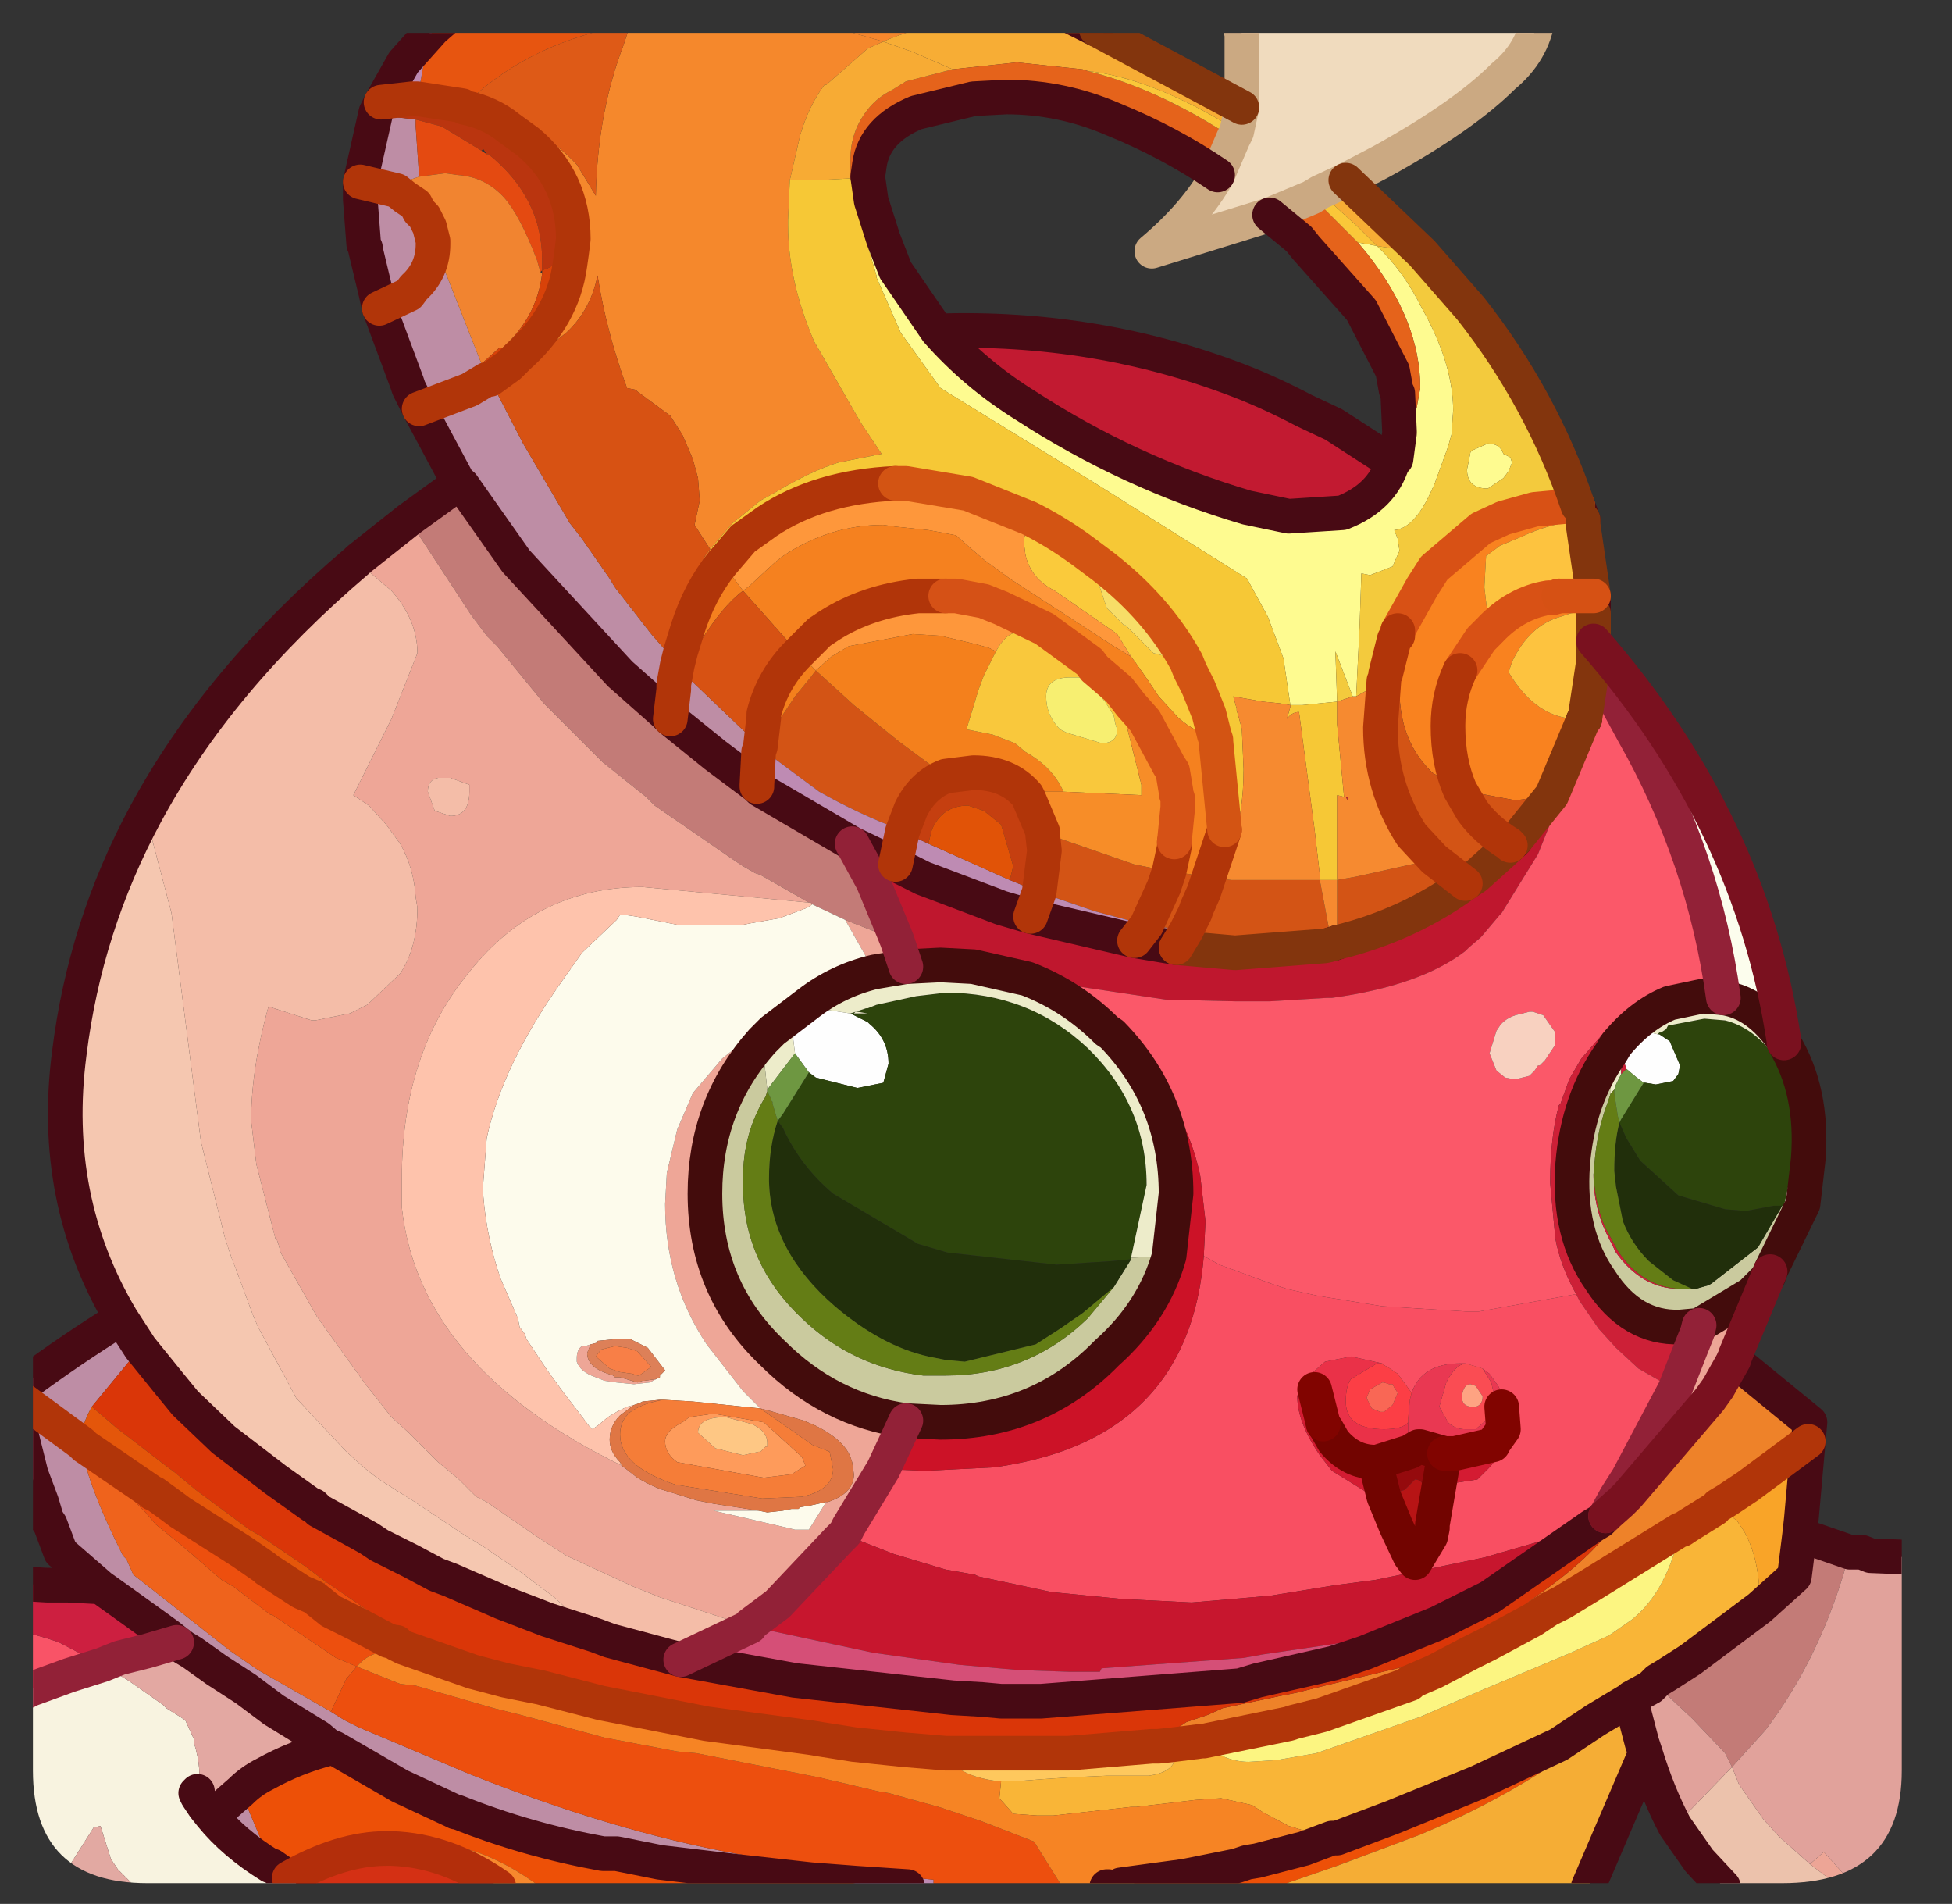 <?xml version="1.0" encoding="UTF-8" standalone="no"?>
<svg xmlns:ffdec="https://www.free-decompiler.com/flash" xmlns:xlink="http://www.w3.org/1999/xlink" ffdec:objectType="frame" height="54.95px" width="56.35px" xmlns="http://www.w3.org/2000/svg">
  <rect width="100%" height="100%" fill="#333333" stroke="none"/>
  <g transform="matrix(1.0, 0.0, 0.0, 1.0, 0.95, 0.95)">
    <clipPath id="clipPath0" transform="matrix(1.0, 0.0, 0.0, 1.0, 0.0, 0.0)">
      <path d="M50.5 0.0 Q53.95 0.0 53.95 3.3 L53.95 50.15 Q53.95 53.4 50.5 53.4 L3.3 53.4 Q0.0 53.4 0.0 50.15 L0.0 3.3 Q0.0 0.0 3.3 0.0 L50.5 0.0" fill="#000000" fill-rule="evenodd" stroke="none"/>
    </clipPath>
    <g clip-path="url(#clipPath0)">
      <use ffdec:characterId="2" height="54.95" transform="matrix(1.0, 0.0, 0.0, 1.0, -0.95, -0.95)" width="56.35" xlink:href="#shape1"/>
    </g>
    <use ffdec:characterId="3" height="53.4" transform="matrix(1.0, 0.0, 0.0, 1.0, 0.0, 0.0)" width="53.95" xlink:href="#shape2"/>
  </g>
  <defs>
    <g id="shape1" transform="matrix(1.0, 0.0, 0.0, 1.0, 0.95, 0.95)">
      <path d="M46.9 28.9 L46.95 28.9 47.1 29.0 47.25 29.1 47.55 29.8 47.5 30.05 47.35 30.25 46.85 30.35 46.55 30.3 46.5 30.3 46.3 30.15 46.0 29.9 45.9 29.6 45.9 29.55 46.1 29.15 Q46.35 28.85 46.7 28.85 L46.9 28.9 M23.6 28.3 L24.1 28.55 24.15 28.6 Q24.7 29.05 24.7 29.75 L24.55 30.3 23.8 30.45 22.6 30.15 22.4 30.0 22.0 29.45 21.95 29.05 Q21.95 28.65 22.25 28.45 22.55 28.2 22.95 28.2 L23.6 28.3" fill="#ffffff" fill-rule="evenodd" stroke="none"/>
      <path d="M46.9 28.9 L46.95 28.85 47.0 28.85 47.15 28.75 47.2 28.65 48.25 28.45 48.85 28.5 Q49.65 28.7 50.25 29.5 L50.75 30.6 50.85 32.3 50.65 33.4 50.55 33.85 50.5 33.85 50.25 33.85 49.45 34.0 48.85 33.95 47.5 33.55 46.4 32.55 46.0 31.9 45.8 31.45 45.85 31.35 46.5 30.3 46.55 30.3 46.85 30.35 47.35 30.25 47.5 30.05 47.55 29.8 47.25 29.1 47.1 29.0 46.95 28.9 46.9 28.9 M31.7 35.4 L31.65 35.4 31.1 35.45 29.55 35.55 26.4 35.2 25.55 34.95 23.1 33.5 Q22.15 32.7 21.65 31.6 L21.5 31.4 21.65 31.2 22.4 30.0 22.6 30.15 23.8 30.45 24.55 30.3 24.7 29.75 Q24.7 29.05 24.15 28.6 L24.1 28.55 23.6 28.3 24.05 28.15 24.1 28.15 24.35 28.05 25.5 27.8 26.35 27.7 Q28.75 27.7 30.45 29.3 32.15 30.95 32.15 33.25 L31.7 35.35 31.7 35.4 M23.7 28.3 L23.75 28.3 24.1 28.3 23.8 28.25 23.75 28.25 23.7 28.3" fill="#2d440c" fill-rule="evenodd" stroke="none"/>
      <path d="M50.55 29.1 L50.55 29.15 Q51.4 30.55 51.25 32.5 L51.1 33.8 50.6 33.85 50.55 33.85 50.65 33.4 50.85 32.3 50.75 30.6 50.25 29.5 Q49.65 28.7 48.85 28.5 L48.25 28.45 47.2 28.65 47.15 28.75 47.0 28.85 46.95 28.85 46.9 28.9 46.7 28.85 Q46.35 28.85 46.1 29.15 L45.9 29.55 45.9 29.6 45.85 29.8 45.85 30.05 45.7 30.35 45.65 30.5 45.6 30.55 45.6 30.6 45.55 30.6 45.55 29.45 45.7 29.2 Q46.4 28.35 47.25 28.0 L48.2 27.8 48.8 27.85 Q49.8 28.0 50.55 29.1 M27.15 26.95 L28.7 27.3 Q30.0 27.8 31.0 28.8 L31.15 28.9 Q33.0 30.8 33.0 33.5 L32.8 35.3 31.7 35.35 32.15 33.25 Q32.15 30.95 30.45 29.3 28.75 27.7 26.35 27.7 L25.5 27.8 24.35 28.05 24.1 28.15 24.05 28.15 23.6 28.3 22.95 28.2 Q22.55 28.2 22.25 28.45 21.95 28.65 21.95 29.05 L22.0 29.45 21.35 30.3 21.2 30.5 21.05 29.1 21.35 28.8 22.4 28.0 Q23.25 27.35 24.3 27.1 L25.2 26.95 26.2 26.9 27.15 26.95 M23.7 28.3 L23.75 28.25 23.8 28.25 24.1 28.3 23.75 28.3 23.7 28.3" fill="#eeedcb" fill-rule="evenodd" stroke="none"/>
      <path d="M51.1 33.8 L50.15 35.75 50.1 35.9 49.6 36.4 48.1 37.3 47.55 37.35 Q46.15 37.4 45.25 36.0 44.3 34.65 44.45 32.65 44.6 30.8 45.55 29.45 L45.55 30.6 45.45 30.9 Q45.2 31.55 45.1 32.4 L45.05 32.95 Q45.05 33.85 45.4 34.6 L45.7 35.2 Q46.45 36.25 47.55 36.25 L47.6 36.25 47.7 36.25 47.9 36.25 48.0 36.25 48.35 36.15 48.45 36.1 49.8 35.05 50.5 33.85 50.55 33.85 50.6 33.85 51.1 33.8 M32.8 35.3 Q32.35 36.9 31.0 38.1 29.05 40.1 26.2 40.1 L25.2 40.05 Q23.0 39.75 21.35 38.1 19.4 36.25 19.4 33.5 19.4 30.95 21.05 29.1 L21.2 30.5 21.2 30.55 21.15 30.7 Q20.5 31.75 20.5 33.05 L20.5 33.25 Q20.5 35.5 22.2 37.1 23.65 38.5 25.7 38.75 L26.35 38.75 Q28.75 38.75 30.45 37.1 L31.2 36.2 31.7 35.4 31.7 35.35 32.8 35.3" fill="#cbcb9f" fill-rule="evenodd" stroke="none"/>
      <path d="M45.8 31.45 L46.0 31.9 46.4 32.55 47.5 33.55 48.85 33.95 49.45 34.0 50.25 33.85 50.5 33.85 49.8 35.05 48.45 36.1 48.35 36.15 48.0 36.25 47.9 36.25 47.35 36.0 46.65 35.45 Q46.15 34.95 45.9 34.3 L45.7 33.3 45.65 32.85 Q45.65 32.0 45.8 31.45 M21.5 31.4 L21.65 31.6 Q22.15 32.7 23.1 33.5 L25.55 34.95 26.4 35.2 29.55 35.55 31.1 35.45 31.65 35.4 31.7 35.4 31.2 36.2 30.3 36.95 29.65 37.4 28.95 37.85 26.9 38.35 26.35 38.3 25.85 38.2 Q24.5 37.9 23.15 36.75 21.3 35.15 21.25 33.15 L21.25 33.05 Q21.25 32.15 21.5 31.4" fill="#212f0b" fill-rule="evenodd" stroke="none"/>
      <path d="M45.65 30.5 L45.65 30.6 45.75 31.25 45.8 31.45 Q45.65 32.0 45.65 32.85 L45.7 33.3 45.9 34.3 Q46.15 34.95 46.65 35.45 L47.35 36.0 47.9 36.25 47.7 36.25 47.6 36.25 47.55 36.25 Q46.45 36.2 45.75 35.15 L45.4 34.5 Q45.1 33.85 45.05 32.95 L45.1 32.4 Q45.2 31.55 45.45 30.9 L45.55 30.6 45.6 30.6 45.6 30.55 45.65 30.5 M21.2 30.55 L21.3 30.75 21.3 30.8 21.35 30.85 21.35 30.9 21.5 31.4 Q21.25 32.15 21.25 33.05 L21.25 33.15 Q21.3 35.15 23.15 36.75 24.5 37.9 25.85 38.2 L26.35 38.3 26.9 38.35 28.95 37.85 29.65 37.4 30.3 36.95 31.2 36.2 30.45 37.1 Q28.75 38.75 26.35 38.75 L25.7 38.75 Q23.65 38.5 22.2 37.1 20.5 35.5 20.5 33.25 L20.5 33.05 Q20.5 31.75 21.15 30.7 L21.2 30.55" fill="#647d15" fill-rule="evenodd" stroke="none"/>
      <path d="M46.5 30.3 L45.85 31.35 45.8 31.45 45.75 31.25 45.65 30.6 45.65 30.5 45.7 30.35 45.85 30.05 46.0 29.9 46.3 30.15 46.5 30.3 M22.4 30.0 L21.65 31.2 21.5 31.4 21.35 30.9 21.35 30.85 21.3 30.8 21.3 30.75 21.2 30.55 21.2 30.5 21.35 30.3 22.0 29.45 22.4 30.0" fill="#6e9841" fill-rule="evenodd" stroke="none"/>
      <path d="M2.55 37.1 Q0.5 33.65 1.05 29.45 1.5 25.8 3.25 22.55 L4.0 25.4 4.85 32.0 5.55 34.8 5.75 35.4 5.85 35.65 6.35 37.0 6.5 37.35 7.55 39.3 7.6 39.4 9.05 40.95 9.55 41.4 9.8 41.6 10.0 41.75 10.55 42.1 10.95 42.35 11.7 42.85 12.45 43.35 12.95 43.65 14.05 44.4 15.05 45.15 16.25 46.25 14.85 45.8 13.55 45.3 12.05 44.65 11.65 44.5 10.9 44.1 10.0 43.65 9.7 43.45 9.25 43.2 8.25 42.65 8.1 42.5 8.05 42.5 7.0 41.75 5.5 40.6 4.4 39.55 3.95 39.0 3.1 37.95 2.55 37.1" fill="#f6c8b1" fill-rule="evenodd" stroke="none"/>
      <path d="M11.55 -0.1 L11.95 -0.45 17.35 -0.45 17.25 -0.25 Q14.4 0.25 12.6 1.95 L12.55 2.0 12.4 2.1 11.1 1.9 11.35 0.5 11.55 -0.1" fill="#e85510" fill-rule="evenodd" stroke="none"/>
      <path d="M17.25 -0.25 L17.35 -0.45 19.5 -0.45 18.1 -0.35 17.25 -0.25 M24.55 0.25 L23.5 -0.05 22.45 -0.25 20.3 -0.45 30.0 -0.45 30.7 -0.1 28.4 -0.4 28.2 -0.4 Q26.0 -0.4 24.55 0.25" fill="#f7882c" fill-rule="evenodd" stroke="none"/>
      <path d="M19.5 -0.45 L20.0 -0.45 20.2 -0.45 20.3 -0.45 22.45 -0.25 23.5 -0.05 24.55 0.25 24.1 0.45 22.9 1.5 22.85 1.5 Q22.4 2.1 22.15 2.95 L21.85 4.25 21.8 5.4 21.8 5.55 Q21.8 7.15 22.55 8.9 L23.9 11.25 24.5 12.15 23.25 12.4 Q22.45 12.65 21.45 13.25 L21.0 13.5 20.2 14.15 19.55 14.9 19.1 14.2 19.25 13.5 19.2 12.85 19.05 12.3 18.75 11.6 18.4 11.05 17.45 10.35 17.4 10.3 17.15 10.25 Q16.55 8.6 16.3 7.0 16.1 8.0 15.4 8.65 L14.2 9.6 14.0 9.35 Q15.3 8.2 15.5 6.7 L15.55 6.35 15.75 6.3 15.6 5.95 Q15.6 4.25 14.3 3.15 L13.75 2.75 14.05 2.55 14.45 2.8 Q15.25 3.3 15.7 3.8 L16.25 4.7 Q16.3 2.3 17.05 0.35 L17.25 -0.25 18.1 -0.35 19.5 -0.45 M25.2 13.0 L25.05 13.0 24.9 13.0 25.05 12.85 25.1 12.9 25.2 13.0 M18.9 17.2 L18.8 17.2 18.75 17.15 18.75 17.1 Q18.95 15.95 19.4 15.1 L19.55 14.9 19.9 15.3 Q19.25 16.1 18.9 17.2" fill="#f6892c" fill-rule="evenodd" stroke="none"/>
      <path d="M30.7 -0.1 L34.9 2.15 34.75 2.85 34.75 2.8 Q32.3 1.3 30.45 1.1 L30.3 1.05 28.4 0.85 26.55 1.05 25.4 0.55 24.55 0.25 Q26.0 -0.4 28.2 -0.4 L28.4 -0.4 30.7 -0.1 M37.9 4.25 L40.1 6.35 38.8 6.15 38.6 5.95 38.25 5.6 37.15 4.6 37.9 4.25" fill="#f8ae35" fill-rule="evenodd" stroke="none"/>
      <path d="M34.9 2.15 L34.9 0.25 34.9 0.05 34.8 -0.45 43.45 -0.45 Q43.3 0.55 42.45 1.25 41.3 2.4 38.95 3.7 L37.9 4.25 37.15 4.6 36.9 4.75 35.7 5.25 32.3 6.3 Q33.55 5.25 34.2 4.1 L34.65 3.05 34.75 2.85 34.9 2.15" fill="#f1dcbf" fill-rule="evenodd" stroke="none"/>
      <path d="M1.95 44.85 L0.8 43.85 0.5 43.05 0.4 42.9 0.25 42.4 -0.05 41.6 -0.3 40.6 -0.4 40.15 -0.3 39.45 -0.3 39.2 -0.25 39.0 Q1.1 38.0 2.55 37.1 L3.1 37.95 1.7 39.65 Q1.4 40.2 1.4 40.55 L1.4 40.7 Q1.5 41.75 2.6 43.95 L2.7 44.05 2.9 44.5 3.35 44.85 5.0 46.15 5.7 46.7 6.5 47.25 8.6 48.45 9.0 48.7 9.4 48.9 12.6 50.25 Q16.75 51.9 20.3 52.55 L22.45 52.95 22.45 53.3 20.2 53.05 18.1 52.8 16.85 52.55 16.45 52.55 Q14.25 52.15 12.25 51.35 L12.2 51.35 12.1 51.3 10.6 50.6 8.7 49.5 8.6 49.5 8.25 49.2 6.95 48.4 6.15 47.8 5.3 47.25 4.6 46.75 4.35 46.6 4.15 46.45 3.9 46.25 2.65 45.35 1.95 44.85 M12.3 13.0 L11.15 10.85 10.85 10.25 10.8 10.1 10.0 7.95 9.9 7.5 9.6 6.25 9.6 6.2 9.55 6.1 9.45 4.8 9.45 4.3 9.9 2.3 10.2 2.4 11.05 2.5 11.05 2.7 11.15 4.15 10.85 4.25 10.75 4.75 11.05 4.95 11.15 5.15 11.3 5.3 11.45 5.6 11.55 6.0 12.95 9.55 13.2 10.0 13.1 10.0 12.6 10.3 11.15 10.85 12.6 10.3 13.4 10.4 14.15 11.85 15.5 14.15 15.85 14.6 16.65 15.75 16.8 16.0 17.85 17.35 18.55 18.15 18.6 18.25 18.5 18.8 18.5 18.95 18.25 19.65 16.95 18.5 13.95 15.25 12.4 13.05 12.3 13.0 M18.75 18.45 L21.0 20.6 20.95 20.75 20.9 21.7 20.9 21.75 19.7 20.85 18.4 19.8 18.5 18.95 18.75 18.45 M9.45 4.3 L10.5 4.55 10.75 4.75 10.5 4.55 9.45 4.3 M11.55 6.0 L11.55 6.1 Q11.55 6.85 11.0 7.35 L10.85 7.55 10.0 7.95 10.85 7.55 11.0 7.35 Q11.55 6.85 11.55 6.1 L11.55 6.0 M5.15 51.45 L5.2 51.45 6.0 50.75 6.9 52.9 6.85 52.9 Q5.8 52.25 5.15 51.45 M1.4 40.7 L-0.3 39.45 1.4 40.7" fill="#bf8ea6" fill-rule="evenodd" stroke="none"/>
      <path d="M-0.4 46.1 L-0.45 46.1 -0.4 46.1" fill="#c31d33" fill-rule="evenodd" stroke="none"/>
      <path d="M-0.45 48.0 L-0.45 46.1 -0.4 46.1 0.45 46.35 0.75 46.45 2.0 47.1 1.05 47.4 0.5 47.6 -0.05 47.8 -0.45 48.0" fill="#fa5367" fill-rule="evenodd" stroke="none"/>
      <path d="M-0.45 46.1 L-0.45 44.75 0.4 44.8 0.9 44.8 1.0 44.8 1.95 44.85 2.65 45.35 3.9 46.25 4.15 46.45 3.3 46.7 2.5 46.9 2.0 47.1 0.75 46.45 0.45 46.35 -0.4 46.1 -0.45 46.1" fill="#ce1f40" fill-rule="evenodd" stroke="none"/>
      <path d="M7.4 53.5 L2.95 53.5 2.45 53.0 2.25 52.7 1.95 51.75 1.75 51.8 0.8 53.3 0.6 53.5 -0.45 53.5 -0.45 48.0 -0.05 47.8 0.5 47.6 1.05 47.4 2.0 47.1 2.75 47.55 3.75 48.25 3.85 48.35 4.25 48.6 4.4 48.7 4.65 49.25 4.65 49.35 Q4.9 50.15 4.75 50.75 L4.7 50.8 4.75 50.9 4.95 51.2 5.15 51.45 Q5.8 52.25 6.85 52.9 L6.9 52.9 7.4 53.25 7.6 53.4 7.4 53.5" fill="#f9f4e1" fill-rule="evenodd" stroke="none"/>
      <path d="M7.7 53.5 L7.4 53.5 7.6 53.4 7.7 53.5 M2.95 53.5 L0.6 53.5 0.8 53.3 1.75 51.8 1.95 51.75 2.25 52.7 2.45 53.0 2.95 53.5" fill="#e3aaa3" fill-rule="evenodd" stroke="none"/>
      <path d="M52.15 53.5 L48.8 53.5 48.1 52.75 47.4 51.75 49.05 50.05 49.25 50.55 49.95 51.55 50.4 52.05 51.3 52.85 52.15 53.5" fill="#edc3ad" fill-rule="evenodd" stroke="none"/>
      <path d="M42.45 12.15 L42.65 12.25 42.7 12.4 42.6 12.65 42.45 12.85 42.0 13.15 Q41.4 13.15 41.4 12.6 L41.5 12.1 41.55 12.05 42.0 11.85 Q42.35 11.85 42.45 12.15 M38.8 6.15 Q39.55 6.85 40.1 7.95 41.0 9.55 41.0 10.9 L40.95 11.6 40.85 11.95 40.45 13.05 40.4 13.15 Q39.9 14.3 39.3 14.35 L39.4 14.6 39.45 14.95 39.25 15.4 38.6 15.65 38.35 15.6 38.3 17.1 38.2 19.15 38.1 19.15 37.6 17.85 37.65 19.3 36.65 19.4 36.3 19.4 36.1 18.05 35.65 16.85 35.05 15.75 30.75 13.05 26.2 10.25 25.05 8.65 24.35 7.05 24.35 7.0 23.75 4.95 23.75 4.85 23.8 4.9 23.8 4.95 24.35 6.05 24.55 5.95 24.9 6.85 26.1 8.6 Q27.2 9.85 28.65 10.75 31.65 12.7 35.05 13.7 L36.25 13.95 37.8 13.85 Q38.95 13.4 39.25 12.4 L39.35 12.3 39.75 11.55 39.95 10.8 40.05 10.25 Q40.05 8.3 38.5 6.35 L38.25 6.05 38.55 6.1 38.8 6.15" fill="#fffc91" fill-rule="evenodd" stroke="none"/>
      <path d="M40.1 6.35 L41.5 7.95 Q43.55 10.55 44.6 13.65 L44.45 13.65 43.35 13.75 42.45 14.0 41.8 14.3 40.45 15.45 40.1 16.0 39.4 17.25 39.4 17.4 39.3 17.5 39.05 18.5 39.0 18.7 38.2 19.15 38.3 17.1 38.35 15.6 38.6 15.65 39.25 15.4 39.45 14.95 39.4 14.6 39.3 14.35 Q39.9 14.3 40.4 13.15 L40.45 13.05 40.85 11.95 40.95 11.6 41.0 10.9 Q41.0 9.55 40.1 7.95 39.55 6.85 38.8 6.15 L40.1 6.35 M42.45 12.15 Q42.35 11.85 42.0 11.85 L41.55 12.05 41.5 12.1 41.4 12.6 Q41.4 13.15 42.0 13.15 L42.45 12.85 42.6 12.65 42.7 12.4 42.65 12.25 42.45 12.15 M37.65 19.3 L37.6 17.85 38.1 19.15 37.65 19.3" fill="#f4cb3d" fill-rule="evenodd" stroke="none"/>
      <path d="M44.6 13.65 L44.75 14.05 Q43.8 14.15 42.95 14.55 L42.35 14.8 41.95 15.1 41.9 16.0 42.05 17.25 41.8 17.5 41.2 18.4 41.8 17.5 42.05 17.25 Q42.8 16.45 43.75 16.3 L43.9 16.3 44.05 16.25 44.35 16.25 45.05 16.25 45.05 16.75 44.85 16.7 44.4 16.75 44.1 16.85 Q43.2 17.1 42.7 18.15 L42.6 18.45 Q43.4 19.8 44.6 19.8 L44.75 19.85 43.85 22.0 42.8 22.15 41.2 21.85 40.4 21.35 Q39.45 20.45 39.45 18.95 L39.55 17.6 39.3 17.5 39.4 17.4 39.4 17.25 40.1 16.0 40.45 15.45 41.8 14.3 42.45 14.0 43.35 13.75 44.45 13.65 44.6 13.65 M41.2 21.85 Q40.85 21.05 40.85 20.0 40.85 19.15 41.2 18.4 40.85 19.15 40.85 20.0 40.85 21.05 41.2 21.85" fill="#fa831f" fill-rule="evenodd" stroke="none"/>
      <path d="M44.75 14.05 L44.75 14.2 45.05 16.25 44.35 16.25 44.05 16.25 43.9 16.3 43.75 16.3 Q42.8 16.45 42.05 17.25 L41.9 16.0 41.95 15.1 42.35 14.8 42.95 14.55 Q43.8 14.15 44.75 14.05 M45.05 16.75 L45.05 17.55 45.05 17.9 45.05 18.15 44.8 19.8 44.6 19.8 Q43.4 19.8 42.6 18.45 L42.7 18.15 Q43.2 17.1 44.1 16.85 L44.4 16.75 44.85 16.7 45.05 16.75" fill="#fec43f" fill-rule="evenodd" stroke="none"/>
      <path d="M45.05 17.55 Q49.6 22.75 50.55 29.1 49.8 28.0 48.8 27.85 48.25 23.8 46.2 20.2 L45.3 18.55 45.05 18.15 45.05 17.9 45.05 17.55" fill="#fdfeee" fill-rule="evenodd" stroke="none"/>
      <path d="M43.85 22.0 L44.75 19.85 44.6 19.8 44.8 19.8 44.75 19.85 44.8 19.8 45.05 18.15 45.3 18.55 44.55 20.95 43.45 23.7 42.4 25.4 42.35 25.45 41.8 26.1 41.45 26.4 41.35 26.5 Q40.05 27.5 37.5 27.85 L37.35 27.85 35.7 27.95 35.6 27.95 35.1 27.95 34.8 27.95 34.75 27.95 32.7 27.9 28.7 27.3 27.15 26.95 27.1 26.9 25.35 26.4 24.95 26.2 24.85 25.95 24.25 24.5 23.65 23.4 24.9 24.0 25.7 24.4 26.1 24.55 27.95 25.25 28.8 25.5 31.8 26.2 33.0 26.4 34.7 26.55 37.3 26.35 37.5 26.3 37.65 26.25 Q39.7 25.75 41.35 24.55 L41.65 24.35 42.65 23.45 42.8 23.3 43.85 22.0 M42.6 23.4 L42.8 23.3 42.65 23.45 42.6 23.4 M29.15 23.15 L29.15 23.05 29.35 23.15 29.15 23.15 M37.95 22.15 L37.9 22.05 37.95 22.05 37.95 22.15" fill="#c0172e" fill-rule="evenodd" stroke="none"/>
      <path d="M39.0 18.7 L39.05 18.5 39.3 17.5 39.55 17.6 39.45 18.95 Q39.45 20.45 40.4 21.35 L41.2 21.85 42.8 22.15 43.85 22.0 42.8 23.3 42.6 23.4 42.65 23.45 41.65 24.35 41.35 24.55 Q39.7 25.75 37.65 26.25 L37.65 24.45 38.2 24.35 40.45 23.85 39.8 23.15 Q38.9 21.75 38.9 20.05 L39.0 18.7 M37.5 26.3 L37.3 26.35 34.7 26.55 33.0 26.4 33.3 25.9 32.15 25.75 32.65 24.65 32.8 24.2 32.65 24.65 32.15 25.75 30.65 25.35 29.05 24.8 29.2 23.6 29.15 23.15 29.35 23.15 31.8 24.0 32.8 24.2 33.55 24.3 33.95 24.35 33.8 24.8 33.6 25.25 33.55 25.4 33.3 25.9 33.55 25.4 33.6 25.25 33.8 24.8 33.95 24.35 34.2 24.4 34.6 24.45 36.15 24.45 37.05 24.45 37.15 24.45 37.5 26.3 M42.6 23.4 Q41.95 23.0 41.55 22.45 L41.2 21.85 41.55 22.45 Q41.95 23.0 42.6 23.4 M22.6 18.4 L23.7 19.4 25.0 20.45 26.35 21.45 Q25.7 21.7 25.35 22.4 L25.1 23.05 25.05 23.0 Q23.85 22.55 22.7 21.9 L21.15 20.75 21.15 20.7 Q21.2 20.4 21.4 20.05 L21.5 19.9 22.0 19.15 22.45 18.6 22.6 18.4 M41.35 24.55 L40.45 23.85 41.35 24.55" fill="#d45415" fill-rule="evenodd" stroke="none"/>
      <path d="M45.3 18.55 L46.2 20.2 Q48.25 23.8 48.8 27.85 L48.2 27.8 47.25 28.0 Q46.15 28.1 45.4 28.8 L44.7 29.6 44.35 30.2 44.1 30.9 44.05 30.95 Q43.8 31.9 43.8 33.15 L43.8 33.2 43.95 34.8 Q44.1 35.6 44.55 36.4 L41.75 36.9 41.35 36.9 38.95 36.75 37.1 36.45 36.2 36.25 35.75 36.1 34.25 35.55 33.8 35.3 33.85 34.3 33.7 33.0 Q33.45 31.75 32.7 30.6 L32.4 30.2 31.15 28.9 31.0 28.8 Q30.0 27.8 28.7 27.3 L32.7 27.9 34.75 27.95 34.8 27.95 35.1 27.95 35.6 27.95 35.7 27.95 37.35 27.85 37.5 27.85 Q40.05 27.5 41.35 26.5 L41.45 26.4 41.8 26.1 42.35 25.45 42.4 25.4 43.45 23.7 44.55 20.95 45.3 18.55 M24.95 26.2 L25.35 26.4 27.1 26.9 27.15 26.95 26.2 26.9 25.2 26.95 24.95 26.2 M42.05 29.45 L42.25 29.95 42.5 30.15 42.75 30.2 42.8 30.2 43.2 30.1 43.35 29.95 43.45 29.8 43.5 29.8 43.65 29.65 43.95 29.2 43.95 28.85 43.6 28.35 43.3 28.25 43.2 28.25 42.8 28.35 Q42.5 28.45 42.35 28.65 L42.25 28.8 42.05 29.45" fill="#fc5869" fill-rule="evenodd" stroke="none"/>
      <path d="M45.9 29.6 L46.0 29.9 45.85 30.05 45.85 29.8 45.9 29.6 M45.05 32.95 Q45.1 33.85 45.4 34.5 L45.75 35.15 Q46.45 36.2 47.55 36.25 46.45 36.25 45.7 35.2 L45.4 34.6 Q45.05 33.85 45.05 32.95 M47.25 28.0 Q46.4 28.35 45.7 29.2 L45.55 29.45 Q44.6 30.8 44.45 32.65 44.3 34.65 45.25 36.0 46.15 37.4 47.55 37.35 L48.1 37.3 48.05 37.5 47.85 38.0 47.4 39.15 46.35 38.55 45.7 37.95 45.2 37.4 44.65 36.6 44.55 36.4 Q44.1 35.6 43.95 34.8 L43.8 33.2 43.8 33.15 Q43.8 31.9 44.05 30.95 L44.1 30.9 44.35 30.2 44.7 29.6 45.4 28.8 Q46.15 28.1 47.25 28.0" fill="#ce2037" fill-rule="evenodd" stroke="none"/>
      <path d="M42.05 29.45 L42.25 28.8 42.35 28.65 Q42.5 28.45 42.8 28.35 L43.2 28.25 43.3 28.25 43.6 28.35 43.95 28.85 43.95 29.2 43.65 29.65 43.5 29.8 43.45 29.8 43.35 29.95 43.2 30.1 42.8 30.2 42.75 30.2 42.5 30.15 42.25 29.95 42.05 29.45" fill="#f9d2c1" fill-rule="evenodd" stroke="none"/>
      <path d="M44.55 36.4 L44.65 36.6 45.2 37.4 45.7 37.95 46.35 38.55 47.4 39.15 46.05 41.7 45.7 42.25 45.4 42.8 45.25 42.95 45.0 43.1 41.9 44.0 40.7 44.25 38.75 44.65 37.6 44.8 35.75 45.1 35.2 45.15 33.45 45.3 31.45 45.2 29.4 45.0 27.3 44.55 27.2 44.5 26.35 44.35 24.85 43.9 23.45 43.35 23.45 43.3 23.55 43.1 24.55 41.45 25.75 41.5 27.75 41.4 Q29.5 41.15 30.7 40.5 33.5 39.0 33.8 35.3 L34.25 35.55 35.75 36.1 36.2 36.25 37.1 36.45 38.95 36.75 41.35 36.9 41.75 36.9 44.55 36.4 M41.35 38.4 L41.2 38.4 Q40.1 38.4 39.8 39.25 L39.4 38.7 39.1 38.5 39.0 38.45 38.95 38.4 38.05 38.2 37.3 38.35 36.9 38.7 36.55 39.15 36.5 39.35 Q36.5 40.1 37.15 41.05 L37.5 41.5 38.55 42.15 38.9 42.85 39.15 43.3 39.75 43.95 39.9 44.15 40.35 43.4 40.4 43.15 40.4 43.05 40.9 41.85 41.05 41.85 41.7 41.75 42.0 41.45 Q42.45 41.0 42.45 40.35 L42.45 40.3 42.35 39.8 42.4 39.65 42.4 39.55 42.4 39.45 42.35 39.15 42.3 39.05 42.05 38.7 41.85 38.55 41.7 38.5 41.35 38.4 M42.45 40.3 L42.4 39.65 42.45 40.3" fill="#fa4f62" fill-rule="evenodd" stroke="none"/>
      <path d="M50.15 35.75 L49.15 38.15 49.1 38.3 48.65 39.1 48.4 39.45 46.05 42.2 45.85 42.4 45.4 42.8 45.7 42.25 46.05 41.7 47.4 39.15 47.85 38.0 48.05 37.5 48.1 37.3 49.6 36.4 50.1 35.9 50.15 35.75 M52.6 53.5 L52.15 53.5 51.3 52.85 51.7 52.5 52.6 53.5" fill="#eea697" fill-rule="evenodd" stroke="none"/>
      <path d="M49.1 38.3 L51.3 40.1 51.25 40.65 49.5 41.95 48.9 42.35 48.65 42.5 48.55 42.6 47.75 43.1 47.6 43.2 47.55 43.2 45.05 44.75 44.15 45.3 43.75 45.5 43.3 45.8 42.0 46.5 41.5 46.75 40.45 47.3 39.75 47.6 39.75 47.65 37.2 48.55 36.4 48.75 36.25 48.8 33.8 49.3 33.75 49.3 32.95 49.4 32.5 49.45 32.3 49.45 32.6 49.2 32.85 49.05 33.3 48.75 33.9 48.55 34.35 48.35 36.0 48.0 36.5 47.9 37.3 47.7 39.6 47.15 40.65 46.8 41.35 46.45 42.05 46.05 42.95 45.45 43.5 45.05 Q45.2 43.85 45.75 42.85 L46.05 42.2 48.4 39.45 48.65 39.1 49.1 38.3" fill="#ef8329" fill-rule="evenodd" stroke="none"/>
      <path d="M32.95 49.4 L33.75 49.3 33.75 49.35 Q34.4 49.9 35.1 49.9 L35.9 49.85 37.05 49.65 40.05 48.6 41.9 47.8 44.4 46.75 45.5 46.25 46.15 45.8 Q47.1 45.05 47.5 43.45 L47.6 43.2 47.75 43.1 48.55 42.6 48.65 42.5 49.2 42.95 49.4 43.25 Q49.85 44.05 49.85 45.3 L49.85 45.45 47.85 46.95 47.15 47.4 46.9 47.55 46.8 47.65 46.7 47.75 46.15 48.05 46.1 48.1 45.1 48.7 44.05 49.4 41.7 50.5 39.25 51.5 37.65 52.1 37.5 52.1 36.75 51.9 36.25 51.75 35.5 51.35 35.2 51.15 34.3 50.95 33.55 51.0 31.85 51.2 31.7 51.2 29.45 51.45 29.0 51.45 28.3 51.4 27.9 50.95 27.95 50.45 28.5 50.45 29.15 50.4 29.9 50.35 31.0 50.3 32.15 50.3 32.2 50.3 Q33.0 50.2 33.0 49.65 L32.95 49.4" fill="#fab637" fill-rule="evenodd" stroke="none"/>
      <path d="M45.0 43.1 L45.25 42.95 45.4 42.8 45.85 42.4 46.05 42.2 45.75 42.85 Q45.2 43.85 43.5 45.05 L42.95 45.45 42.05 46.05 41.35 46.45 40.65 46.8 39.6 47.15 37.3 47.7 36.5 47.9 36.0 48.0 34.35 48.35 33.9 48.55 33.3 48.75 32.85 49.05 32.6 49.2 32.3 49.45 31.7 49.5 29.9 49.65 29.25 49.65 28.1 49.65 26.35 49.65 25.15 49.55 23.7 49.4 22.75 49.25 22.45 49.2 19.45 48.8 16.4 48.2 14.65 47.75 13.65 47.55 12.7 47.3 10.85 46.35 10.45 46.1 9.55 45.45 8.45 44.7 7.85 44.25 6.6 43.4 6.25 43.2 4.7 42.05 4.1 41.55 3.7 41.25 2.4 40.25 1.7 39.65 3.1 37.95 3.95 39.0 4.4 39.55 5.5 40.6 7.0 41.75 8.05 42.5 8.1 42.5 8.25 42.65 9.25 43.2 9.7 43.45 10.0 43.65 10.9 44.1 11.65 44.5 12.05 44.65 13.55 45.3 14.85 45.8 16.25 46.25 16.65 46.4 18.7 46.95 22.0 47.55 26.55 48.05 27.4 48.1 27.95 48.15 29.1 48.15 34.85 47.7 35.35 47.55 37.55 47.05 38.45 46.75 40.55 45.9 42.05 45.15 45.0 43.1 M42.4 39.55 L42.35 39.15 42.4 39.45 42.4 39.55" fill="#db3608" fill-rule="evenodd" stroke="none"/>
      <path d="M33.75 49.3 L33.8 49.3 36.25 48.8 36.4 48.75 37.2 48.55 39.75 47.65 39.75 47.6 40.45 47.3 41.5 46.75 42.0 46.5 43.3 45.8 43.75 45.5 44.15 45.3 45.05 44.75 47.55 43.2 47.6 43.2 47.5 43.45 Q47.1 45.05 46.15 45.8 L45.5 46.25 44.4 46.75 41.9 47.8 40.05 48.6 37.05 49.65 35.9 49.85 35.1 49.9 Q34.4 49.9 33.75 49.35 L33.75 49.3" fill="#fdf682" fill-rule="evenodd" stroke="none"/>
      <path d="M51.25 40.65 L51.05 42.9 51.0 43.35 50.85 44.55 49.85 45.45 49.85 45.3 Q49.85 44.05 49.4 43.25 L49.2 42.95 48.65 42.5 48.9 42.35 49.5 41.95 51.25 40.65" fill="#faa528" fill-rule="evenodd" stroke="none"/>
      <path d="M41.85 38.55 L42.1 38.95 42.2 39.4 42.0 40.0 41.65 40.3 41.35 40.3 Q41.05 40.3 40.85 40.1 L40.6 39.65 40.8 38.95 Q41.05 38.45 41.35 38.4 L41.7 38.5 41.85 38.55 M41.25 39.35 Q41.25 39.65 41.55 39.65 L41.65 39.65 Q41.85 39.6 41.85 39.35 L41.65 39.05 41.5 39.0 Q41.3 39.0 41.25 39.35" fill="#fb4c53" fill-rule="evenodd" stroke="none"/>
      <path d="M39.8 39.25 Q40.1 38.4 41.2 38.4 L41.35 38.4 Q41.05 38.45 40.8 38.95 L40.6 39.65 40.85 40.1 Q41.05 40.3 41.35 40.3 L41.65 40.3 42.0 40.0 42.2 39.4 42.1 38.95 41.85 38.55 42.05 38.7 42.3 39.05 42.35 39.15 42.4 39.55 42.4 39.65 42.35 39.8 Q42.3 40.25 41.85 40.55 L41.65 40.7 40.9 40.95 39.7 40.55 39.7 40.1 39.7 40.0 39.75 39.45 39.8 39.25" fill="#ea3852" fill-rule="evenodd" stroke="none"/>
      <path d="M41.25 39.35 Q41.3 39.0 41.5 39.0 L41.65 39.05 41.85 39.35 Q41.85 39.6 41.65 39.65 L41.55 39.65 Q41.25 39.65 41.25 39.35" fill="#ffa483" fill-rule="evenodd" stroke="none"/>
      <path d="M39.7 40.55 L40.9 40.95 41.65 40.7 41.85 40.55 Q42.3 40.25 42.35 39.8 L42.45 40.3 42.45 40.35 Q42.45 41.0 42.0 41.45 L41.7 41.75 41.05 41.85 40.9 41.85 40.4 43.05 40.75 41.0 41.05 41.0 42.15 40.75 42.2 40.65 42.45 40.3 42.2 40.65 42.15 40.75 41.05 41.0 40.75 41.0 40.05 40.8 40.0 40.8 39.75 40.95 38.8 41.25 38.75 41.25 Q38.05 41.25 37.55 40.65 38.05 41.25 38.75 41.25 L39.0 42.25 39.35 43.1 39.75 43.95 39.15 43.3 38.9 42.85 38.55 42.15 37.5 41.5 37.15 41.05 Q36.5 40.1 36.5 39.35 L36.55 39.15 Q36.95 40.1 37.45 40.55 L37.55 40.65 37.8 40.8 37.9 40.8 38.6 40.95 38.95 40.85 39.25 40.75 39.6 40.5 39.7 40.55" fill="#d51b32" fill-rule="evenodd" stroke="none"/>
      <path d="M23.45 43.3 L23.45 43.35 24.85 43.9 26.35 44.35 27.2 44.5 27.3 44.55 29.4 45.0 31.45 45.2 33.45 45.3 35.2 45.15 35.75 45.1 37.6 44.8 38.75 44.65 40.7 44.25 41.9 44.0 45.0 43.1 42.05 45.15 40.55 45.9 38.55 46.35 37.55 46.5 35.5 46.8 34.95 46.9 30.85 47.2 30.8 47.3 29.9 47.3 28.45 47.25 26.75 47.1 24.25 46.75 20.75 46.0 20.7 46.0 20.7 45.95 21.5 45.35 23.25 43.5 23.45 43.3" fill="#c8162e" fill-rule="evenodd" stroke="none"/>
      <path d="M35.85 53.5 L31.05 53.5 31.4 53.45 33.25 53.2 34.75 52.9 35.05 52.8 35.35 52.75 36.7 52.4 37.5 52.1 37.65 52.1 39.25 51.5 41.7 50.5 44.05 49.4 45.1 48.7 46.1 48.1 46.1 48.2 Q43.75 50.45 40.05 52.0 L37.65 52.9 36.2 53.4 35.85 53.5 M25.25 53.5 L14.7 53.5 14.5 53.4 Q12.3 51.85 10.35 52.4 L10.2 52.4 Q8.9 52.4 7.4 53.25 L6.9 52.9 6.0 50.75 Q6.3 50.45 6.7 50.25 7.6 49.75 8.6 49.5 L8.7 49.5 10.6 50.6 12.1 51.3 12.2 51.35 12.25 51.35 Q14.25 52.15 16.45 52.55 L16.85 52.55 18.1 52.8 20.2 53.05 22.45 53.3 23.75 53.4 25.25 53.5 M10.85 46.35 L12.7 47.3 10.7 46.6 10.85 46.35" fill="#ee5007" fill-rule="evenodd" stroke="none"/>
      <path d="M51.0 43.35 L51.15 43.4 52.45 43.85 Q51.65 46.85 50.0 49.0 L49.05 50.05 48.85 49.65 47.9 48.65 47.15 47.95 46.8 47.65 46.9 47.55 47.15 47.4 47.85 46.95 49.85 45.45 50.85 44.55 51.0 43.35 M10.85 14.05 L12.3 13.0 12.4 13.05 13.95 15.25 16.95 18.5 18.25 19.65 18.5 18.95 18.4 19.8 19.7 20.85 20.9 21.75 21.0 21.85 23.65 23.4 24.25 24.5 24.85 25.95 24.95 26.2 24.85 26.15 23.45 25.6 22.6 25.2 22.5 25.15 22.45 25.1 22.4 25.1 21.0 24.3 20.85 24.25 20.5 24.05 20.35 23.95 20.2 23.85 17.95 22.3 17.75 22.1 17.7 22.05 16.45 21.05 15.95 20.55 14.75 19.35 13.4 17.7 13.1 17.4 12.65 16.8 10.85 14.05 M18.4 19.8 L18.25 19.65 18.4 19.8" fill="#c47b77" fill-rule="evenodd" stroke="none"/>
      <path d="M52.45 43.85 L52.8 43.85 53.05 43.95 53.45 44.15 53.95 44.5 54.9 45.05 54.9 45.45 54.85 45.45 Q54.1 45.95 54.1 46.75 54.1 47.35 54.25 47.75 L54.9 48.5 54.9 53.5 52.6 53.5 51.7 52.5 51.3 52.85 50.4 52.05 49.95 51.55 49.25 50.55 49.05 50.05 47.4 51.75 Q46.9 50.8 46.55 49.65 L46.45 49.35 46.15 48.2 46.1 48.2 46.1 48.1 46.15 48.05 46.7 47.75 46.8 47.65 47.15 47.95 47.9 48.65 48.85 49.65 49.05 50.05 50.0 49.0 Q51.65 46.85 52.45 43.85" fill="#e2a39c" fill-rule="evenodd" stroke="none"/>
      <path d="M46.55 49.65 L44.9 53.5 35.85 53.5 36.2 53.4 37.65 52.9 40.05 52.0 Q43.75 50.45 46.1 48.2 L46.15 48.2 46.45 49.35 46.55 49.65" fill="#f6ae35" fill-rule="evenodd" stroke="none"/>
      <path d="M53.05 43.95 L54.3 44.0 54.35 44.0 54.9 44.0 54.9 45.05 53.95 44.5 53.45 44.15 53.05 43.95" fill="#fbf5e5" fill-rule="evenodd" stroke="none"/>
      <path d="M54.9 45.45 L54.9 48.5 54.25 47.75 Q54.1 47.35 54.1 46.75 54.1 45.95 54.85 45.45 L54.9 45.45" fill="#e5a198" fill-rule="evenodd" stroke="none"/>
      <path d="M35.7 5.25 L36.9 4.75 37.0 4.8 38.25 6.05 38.5 6.35 Q40.05 8.3 40.05 10.25 L39.95 10.8 39.75 11.55 39.45 11.55 39.45 11.5 39.4 10.4 39.35 10.3 39.25 9.75 38.35 8.0 36.75 6.2 36.55 5.95 35.7 5.25 M34.65 3.05 L34.2 4.1 Q32.8 3.15 31.2 2.5 29.7 1.85 28.1 1.85 L27.15 1.9 25.5 2.3 Q24.3 2.8 24.15 3.8 L24.1 4.15 24.2 4.85 24.55 5.95 24.35 6.05 23.8 4.95 23.8 4.9 23.75 4.85 23.75 4.8 23.6 4.2 23.6 4.0 23.6 3.65 Q23.6 2.8 24.15 2.15 24.4 1.85 24.8 1.65 L25.2 1.4 26.55 1.05 28.4 0.85 30.3 1.05 30.45 1.1 Q32.45 1.6 34.6 3.0 L34.65 3.05" fill="#e6631b" fill-rule="evenodd" stroke="none"/>
      <path d="M36.9 4.75 L37.15 4.6 38.25 5.6 38.6 5.95 38.8 6.15 38.55 6.1 38.25 6.05 37.0 4.8 36.9 4.75 M34.75 2.85 L34.65 3.05 34.6 3.0 Q32.45 1.6 30.45 1.1 32.3 1.3 34.75 2.8 L34.75 2.85" fill="#fbc839" fill-rule="evenodd" stroke="none"/>
      <path d="M26.1 8.6 Q30.7 8.45 34.85 10.05 35.75 10.4 36.7 10.9 L37.55 11.3 39.25 12.4 Q38.95 13.4 37.8 13.85 L36.25 13.95 35.05 13.7 Q31.65 12.7 28.65 10.75 27.2 9.85 26.1 8.6" fill="#c31a31" fill-rule="evenodd" stroke="none"/>
      <path d="M21.85 4.25 L22.15 2.95 Q22.4 2.1 22.85 1.5 L22.9 1.5 24.1 0.45 24.55 0.25 25.4 0.55 26.55 1.05 25.2 1.4 24.8 1.65 Q24.4 1.85 24.15 2.15 23.6 2.8 23.6 3.65 L23.6 4.0 23.6 4.2 22.65 4.25 21.85 4.25" fill="#f8ac34" fill-rule="evenodd" stroke="none"/>
      <path d="M19.55 14.9 L20.2 14.15 21.0 13.5 21.45 13.25 Q22.45 12.65 23.25 12.4 L24.5 12.15 23.9 11.25 22.55 8.9 Q21.8 7.15 21.8 5.55 L21.8 5.4 21.85 4.25 22.65 4.25 23.6 4.2 23.75 4.8 23.75 4.85 23.75 4.95 24.35 7.0 24.35 7.05 25.05 8.65 26.2 10.25 30.75 13.05 35.05 15.75 35.65 16.85 36.1 18.05 36.3 19.4 36.65 19.4 37.65 19.3 37.65 19.95 37.85 22.05 37.65 22.0 37.65 24.45 37.15 24.45 37.15 24.3 37.0 23.0 36.55 19.6 Q36.35 19.6 36.2 19.8 L36.3 19.45 36.3 19.4 36.0 19.35 35.5 19.3 34.65 19.15 34.75 19.5 34.75 19.55 34.85 19.9 34.9 20.1 34.95 21.25 Q34.95 22.55 34.6 23.5 L34.2 24.4 33.95 24.35 34.25 23.45 34.4 23.0 34.15 20.45 34.15 20.4 34.1 20.25 33.95 19.65 33.65 18.9 33.4 18.4 33.3 18.15 Q32.45 16.6 30.9 15.4 L30.3 14.95 Q29.55 14.4 28.75 14.0 L27.0 13.3 25.2 13.0 25.1 12.9 25.05 12.85 24.9 13.0 Q22.7 13.1 21.2 14.1 L20.5 14.6 19.9 15.3 19.55 14.9" fill="#f7c936" fill-rule="evenodd" stroke="none"/>
      <path d="M31.7 18.0 L31.3 17.35 29.5 16.1 Q28.8 15.75 28.65 15.05 L28.6 14.65 28.75 14.1 28.75 14.0 Q29.55 14.4 30.3 14.95 L30.9 15.4 30.75 15.85 31.0 16.6 31.5 17.1 31.55 17.1 31.8 17.35 32.35 17.9 33.3 18.15 33.4 18.4 33.65 18.9 33.95 19.65 34.1 20.25 Q33.6 20.25 33.05 19.75 L32.5 19.15 32.2 18.7 31.85 18.2 31.7 18.0" fill="#fbcb3b" fill-rule="evenodd" stroke="none"/>
      <path d="M28.75 14.0 L28.75 14.1 28.6 14.65 28.65 15.05 Q28.8 15.75 29.5 16.1 L31.3 17.35 31.7 18.0 31.2 17.7 28.2 15.75 27.45 15.2 27.1 14.9 26.65 14.5 25.85 14.35 24.9 14.25 24.55 14.2 Q23.0 14.2 21.65 15.1 L21.4 15.3 20.75 15.9 20.7 15.95 20.5 16.1 19.9 15.3 20.5 14.6 21.2 14.1 Q22.7 13.1 24.9 13.0 L25.05 13.0 25.2 13.0 27.0 13.3 28.75 14.0 M26.35 16.25 L26.65 16.25 27.45 16.4 27.95 16.6 29.2 17.2 28.45 17.3 Q28.1 17.3 27.8 17.85 L27.6 17.75 27.25 17.65 26.2 17.4 25.4 17.35 23.55 17.7 23.05 18.0 22.6 18.4 22.1 17.9 22.7 17.3 23.0 17.1 Q24.1 16.4 25.55 16.25 L26.05 16.25 26.35 16.25" fill="#ff983b" fill-rule="evenodd" stroke="none"/>
      <path d="M31.7 18.0 L31.85 18.2 32.2 18.7 32.5 19.15 33.05 19.75 Q33.6 20.25 34.1 20.25 L34.15 20.4 34.15 20.45 34.4 23.0 34.25 23.45 33.95 24.35 33.55 24.3 32.8 24.2 32.95 23.5 32.95 23.35 33.05 22.35 33.05 22.1 33.0 21.95 33.0 21.9 32.9 21.3 32.8 21.15 32.1 19.85 31.7 19.4 31.35 18.95 30.65 18.35 30.5 18.15 29.2 17.2 27.95 16.6 27.45 16.4 26.65 16.25 26.35 16.25 26.05 16.25 25.55 16.25 Q24.1 16.4 23.0 17.1 L22.7 17.3 22.1 17.9 20.5 16.1 Q19.9 16.55 19.25 17.6 L19.05 17.95 18.75 18.45 18.5 18.95 18.5 18.8 18.6 18.25 18.7 17.85 18.9 17.2 Q19.25 16.1 19.9 15.3 L20.5 16.1 20.7 15.95 20.75 15.9 21.4 15.3 21.65 15.1 Q23.0 14.2 24.55 14.2 L24.9 14.25 25.85 14.35 26.65 14.5 27.1 14.9 27.45 15.2 28.2 15.75 31.2 17.7 31.7 18.0" fill="#f6821f" fill-rule="evenodd" stroke="none"/>
      <path d="M22.1 17.9 L22.6 18.4 23.05 18.0 23.55 17.7 25.4 17.35 26.2 17.4 27.25 17.65 27.6 17.75 27.8 17.85 27.45 18.55 27.3 18.95 26.95 20.1 27.7 20.25 28.35 20.5 28.65 20.75 Q29.45 21.2 29.75 21.9 L29.1 21.9 28.75 22.1 28.7 22.0 Q28.15 21.35 27.15 21.35 L26.35 21.45 25.0 20.45 23.7 19.4 22.6 18.4 22.45 18.6 22.0 19.15 21.5 19.9 21.4 20.05 Q21.2 20.4 21.15 20.7 L21.1 20.75 20.9 21.7 20.95 20.75 21.0 20.6 21.1 19.75 21.1 19.65 Q21.35 18.65 22.1 17.9" fill="#f5811c" fill-rule="evenodd" stroke="none"/>
      <path d="M27.8 17.85 Q28.1 17.3 28.45 17.3 L29.2 17.2 30.5 18.15 30.65 18.35 31.35 18.95 31.2 19.1 31.45 19.6 31.55 19.9 32.0 21.7 32.0 21.75 32.0 22.0 29.75 21.9 Q29.45 21.2 28.65 20.75 L28.35 20.5 27.7 20.25 26.95 20.1 27.3 18.95 27.45 18.55 27.8 17.85 M29.95 18.6 Q29.25 18.6 29.25 19.15 29.25 19.7 29.65 20.1 L29.85 20.2 30.85 20.5 Q31.3 20.5 31.3 20.1 L31.25 19.95 31.2 19.7 30.95 19.3 30.5 18.75 30.35 18.65 30.2 18.6 29.95 18.6" fill="#fac93c" fill-rule="evenodd" stroke="none"/>
      <path d="M14.0 9.35 L14.2 9.6 15.4 8.65 Q16.1 8.0 16.3 7.0 16.55 8.6 17.15 10.25 L17.4 10.3 17.45 10.35 18.4 11.05 18.75 11.6 19.05 12.3 19.2 12.85 19.25 13.5 19.1 14.2 19.55 14.9 19.4 15.1 Q18.95 15.95 18.75 17.1 L18.75 17.15 18.8 17.2 18.9 17.2 18.7 17.85 18.6 18.25 18.55 18.15 17.85 17.35 16.8 16.0 16.65 15.75 15.85 14.6 15.5 14.15 14.15 11.85 13.4 10.4 13.1 10.0 13.2 10.0 13.75 9.6 13.95 9.4 14.0 9.35 M18.75 18.45 L19.05 17.95 19.25 17.6 Q19.9 16.55 20.5 16.1 L22.1 17.9 Q21.35 18.65 21.1 19.65 L21.1 19.75 21.0 20.6 18.75 18.45" fill="#d85213" fill-rule="evenodd" stroke="none"/>
      <path d="M11.55 -0.1 L11.35 0.5 11.1 1.9 10.95 1.9 10.05 2.0 10.7 0.85 11.55 -0.1 M26.0 53.5 L25.25 53.5 23.75 53.4 22.45 53.3 22.45 52.95 26.0 53.3 26.0 53.5 M31.8 26.2 L28.8 25.5 27.95 25.25 26.1 24.55 25.7 24.4 24.9 24.0 23.65 23.4 21.0 21.85 20.9 21.75 20.9 21.7 21.1 20.75 21.15 20.7 21.15 20.75 22.7 21.9 Q23.85 22.55 25.05 23.0 L25.1 23.05 24.9 24.0 25.1 23.05 25.85 23.4 28.2 24.45 29.05 24.8 30.65 25.35 32.15 25.75 31.8 26.2 M28.8 25.5 L29.05 24.8 28.8 25.5" fill="#bf8cb4" fill-rule="evenodd" stroke="none"/>
      <path d="M9.35 15.25 L9.4 15.2 10.85 14.05 12.65 16.8 13.1 17.4 13.4 17.7 14.75 19.35 15.95 20.55 16.45 21.05 17.7 22.05 17.75 22.1 17.95 22.3 20.2 23.85 20.35 23.95 20.5 24.05 20.85 24.25 21.0 24.3 22.4 25.1 17.6 24.65 Q14.55 24.65 12.6 27.1 10.65 29.45 10.65 33.05 L10.65 33.9 Q11.15 38.5 17.0 41.35 L17.45 41.7 Q17.95 42.0 18.35 42.1 L19.15 42.35 19.65 42.45 20.95 42.65 20.2 42.65 19.85 42.65 19.65 42.65 21.8 43.15 22.0 43.2 22.4 43.2 22.9 42.4 22.95 42.4 Q23.7 42.15 23.7 41.6 L23.65 41.25 23.6 41.1 Q23.4 40.6 22.6 40.2 L22.25 40.05 21.2 39.75 21.0 39.7 20.5 39.2 19.45 37.85 Q18.25 36.05 18.25 33.8 L18.3 32.9 18.6 31.65 19.05 30.6 19.9 29.6 20.9 28.8 21.1 28.65 Q21.7 28.25 22.4 28.0 L21.35 28.8 21.05 29.1 Q19.4 30.95 19.4 33.5 19.4 36.25 21.35 38.1 23.0 39.75 25.2 40.05 L24.9 40.7 24.55 41.45 23.55 43.1 23.45 43.3 23.25 43.5 21.5 45.35 20.7 45.95 20.7 46.0 18.1 45.15 17.35 44.85 15.4 43.95 14.55 43.4 13.1 42.4 12.8 42.25 12.3 41.75 11.7 41.25 11.3 40.85 10.85 40.4 10.35 39.95 9.8 39.25 9.6 39.0 8.2 37.05 7.15 35.2 7.1 35.0 7.05 34.85 7.0 34.8 6.45 32.65 6.3 31.4 Q6.3 29.9 6.8 28.1 L8.05 28.5 8.15 28.5 9.15 28.3 9.65 28.05 10.6 27.15 Q11.1 26.4 11.1 25.25 L11.05 24.95 Q11.0 24.1 10.6 23.4 L10.2 22.85 9.7 22.3 9.25 22.0 10.35 19.8 11.1 17.9 Q11.1 16.95 10.35 16.1 L9.35 15.25 M11.8 21.5 L11.7 21.5 Q11.4 21.55 11.4 21.9 L11.6 22.45 12.05 22.6 Q12.6 22.6 12.6 21.9 L12.6 21.7 12.05 21.5 11.8 21.5 M24.3 27.1 L23.45 25.6 24.85 26.15 24.95 26.2 25.2 26.95 24.3 27.1 M18.0 38.85 L17.8 38.95 17.35 39.0 16.85 38.95 16.5 38.9 16.25 38.8 Q15.8 38.65 15.7 38.35 L15.7 38.25 Q15.7 38.0 15.85 37.9 L15.95 37.9 16.1 37.85 16.0 38.1 Q16.0 38.5 16.6 38.7 L16.75 38.75 16.8 38.8 16.95 38.8 17.45 38.95 17.6 38.9 17.65 38.9 18.0 38.85" fill="#efa798" fill-rule="evenodd" stroke="none"/>
      <path d="M29.95 18.6 L30.2 18.6 30.35 18.65 30.5 18.75 30.95 19.3 31.2 19.7 31.25 19.95 31.3 20.1 Q31.3 20.5 30.85 20.5 L29.85 20.2 29.65 20.1 Q29.25 19.7 29.25 19.15 29.25 18.6 29.95 18.6" fill="#f8f071" fill-rule="evenodd" stroke="none"/>
      <path d="M26.35 21.45 L27.15 21.35 Q28.15 21.35 28.7 22.0 L28.75 22.1 29.15 23.05 29.15 23.15 29.2 23.6 29.05 24.8 28.2 24.45 28.3 24.05 27.95 22.85 27.45 22.45 27.0 22.3 Q26.25 22.3 25.95 23.0 L25.85 23.4 25.1 23.05 25.35 22.4 Q25.7 21.7 26.35 21.45" fill="#c63f10" fill-rule="evenodd" stroke="none"/>
      <path d="M25.85 23.4 L25.95 23.0 Q26.25 22.3 27.0 22.3 L27.45 22.45 27.95 22.85 28.3 24.05 28.2 24.45 25.85 23.4" fill="#e25307" fill-rule="evenodd" stroke="none"/>
      <path d="M31.35 18.95 L31.7 19.4 32.1 19.85 32.8 21.15 32.9 21.3 33.0 21.9 33.0 21.95 33.05 22.1 33.05 22.35 32.95 23.35 32.95 23.5 32.8 24.2 31.8 24.0 29.35 23.15 29.15 23.05 28.75 22.1 29.1 21.9 29.75 21.9 32.0 22.0 32.0 21.75 32.0 21.7 31.55 19.9 31.45 19.6 31.2 19.1 31.35 18.95" fill="#f88e28" fill-rule="evenodd" stroke="none"/>
      <path d="M33.3 18.15 L32.35 17.9 31.8 17.35 31.55 17.1 31.5 17.1 31.0 16.6 30.75 15.85 30.9 15.4 Q32.45 16.6 33.3 18.15" fill="#f8de67" fill-rule="evenodd" stroke="none"/>
      <path d="M38.2 19.15 L39.0 18.7 38.9 20.05 Q38.9 21.75 39.8 23.15 L40.45 23.85 38.2 24.35 37.65 24.45 37.65 26.25 37.5 26.3 37.15 24.45 37.05 24.45 36.15 24.45 34.6 24.45 34.2 24.4 34.6 23.5 Q34.95 22.55 34.95 21.25 L34.9 20.1 34.85 19.9 34.75 19.55 34.75 19.5 34.65 19.15 35.5 19.3 36.0 19.35 36.3 19.4 36.3 19.45 36.2 19.8 Q36.35 19.6 36.55 19.6 L37.0 23.0 37.15 24.3 37.15 24.45 37.65 24.45 37.65 22.0 37.85 22.05 37.65 19.95 37.65 19.3 38.1 19.15 38.2 19.15 M37.95 22.15 L37.95 22.05 37.9 22.05 37.95 22.15" fill="#f78b30" fill-rule="evenodd" stroke="none"/>
      <path d="M12.55 2.0 L12.6 1.95 Q14.4 0.25 17.25 -0.25 L17.05 0.35 Q16.3 2.3 16.25 4.7 L15.7 3.8 Q15.25 3.3 14.45 2.8 L14.05 2.55 13.75 2.75 Q13.2 2.3 12.45 2.15 L12.55 2.0" fill="#df5a17" fill-rule="evenodd" stroke="none"/>
      <path d="M11.1 1.9 L12.4 2.1 12.45 2.15 Q13.2 2.3 13.75 2.75 L14.3 3.15 Q15.6 4.25 15.6 5.95 L15.55 6.35 15.2 6.6 14.85 6.8 14.7 6.85 14.7 6.55 Q14.7 4.75 13.15 3.5 L13.1 3.5 13.0 3.35 12.95 3.4 11.8 2.7 11.05 2.5 10.2 2.4 9.9 2.3 10.05 2.0 10.95 1.9 11.1 1.9" fill="#bb350f" fill-rule="evenodd" stroke="none"/>
      <path d="M11.15 4.15 L11.05 2.7 11.05 2.5 11.8 2.7 12.95 3.4 13.1 3.5 13.15 3.5 Q14.7 4.75 14.7 6.55 L14.7 6.85 14.65 6.9 14.55 6.55 Q14.05 5.25 13.6 4.75 13.05 4.15 12.25 4.1 L11.9 4.05 11.15 4.15" fill="#e54a11" fill-rule="evenodd" stroke="none"/>
      <path d="M11.15 4.15 L11.9 4.05 12.25 4.1 Q13.05 4.15 13.6 4.75 14.05 5.25 14.55 6.55 L14.65 6.9 14.7 6.95 Q14.55 8.2 13.55 9.1 L13.45 9.1 12.95 9.55 11.55 6.0 11.45 5.6 11.3 5.3 11.15 5.15 11.05 4.95 10.75 4.75 10.85 4.25 11.15 4.15" fill="#f28530" fill-rule="evenodd" stroke="none"/>
      <path d="M15.55 6.35 L15.5 6.7 Q15.3 8.2 14.0 9.35 L13.95 9.4 13.75 9.6 13.2 10.0 12.95 9.55 13.45 9.1 13.55 9.1 Q14.55 8.2 14.7 6.95 L14.7 6.85 14.85 6.8 15.2 6.6 15.55 6.35" fill="#d94209" fill-rule="evenodd" stroke="none"/>
      <path d="M33.0 26.4 L31.8 26.2 32.15 25.75 33.3 25.9 33.0 26.4 M13.1 10.0 L13.4 10.4 12.6 10.3 13.1 10.0" fill="#bf8383" fill-rule="evenodd" stroke="none"/>
      <path d="M3.25 22.55 Q5.35 18.65 9.35 15.25 L10.35 16.1 Q11.1 16.95 11.1 17.9 L10.35 19.8 9.25 22.0 9.7 22.3 10.2 22.85 10.6 23.4 Q11.0 24.1 11.05 24.95 L11.1 25.25 Q11.1 26.4 10.6 27.15 L9.65 28.05 9.15 28.3 8.15 28.5 8.05 28.5 6.8 28.1 Q6.3 29.9 6.3 31.4 L6.45 32.65 7.0 34.8 7.05 34.85 7.1 35.0 7.15 35.2 8.2 37.05 9.6 39.0 9.8 39.25 10.35 39.95 10.85 40.4 11.3 40.85 11.7 41.25 12.3 41.75 12.8 42.25 13.1 42.4 14.55 43.4 15.4 43.95 17.35 44.85 18.1 45.15 20.7 46.0 18.7 46.95 16.65 46.4 16.25 46.25 15.05 45.15 14.05 44.4 12.95 43.65 12.45 43.35 11.7 42.85 10.95 42.35 10.55 42.1 10.0 41.75 9.8 41.6 9.55 41.4 9.05 40.95 7.6 39.4 7.55 39.3 6.5 37.35 6.35 37.0 5.85 35.65 5.75 35.4 5.55 34.8 4.85 32.0 4.0 25.4 3.25 22.55 M11.8 21.5 L12.05 21.5 12.6 21.7 12.6 21.9 Q12.6 22.6 12.05 22.6 L11.6 22.45 11.4 21.9 Q11.4 21.55 11.7 21.5 L11.8 21.5" fill="#f5bea9" fill-rule="evenodd" stroke="none"/>
      <path d="M17.35 39.6 L17.15 39.65 16.85 39.8 16.6 39.95 16.3 40.2 16.15 40.3 16.05 40.2 15.25 39.15 14.85 38.6 14.25 37.7 14.2 37.55 14.05 37.35 14.0 37.1 13.5 35.95 Q13.1 34.8 13.0 33.55 L13.0 33.2 13.1 31.9 Q13.55 29.8 15.25 27.4 L15.85 26.55 16.85 25.6 16.95 25.45 17.05 25.45 17.4 25.5 18.65 25.75 19.4 25.75 19.95 25.75 20.45 25.75 20.7 25.7 21.55 25.55 22.35 25.25 22.5 25.15 22.6 25.2 23.45 25.6 24.3 27.1 Q23.25 27.35 22.4 28.0 21.7 28.25 21.1 28.65 L20.9 28.8 19.9 29.6 19.05 30.6 18.6 31.65 18.3 32.9 18.25 33.8 Q18.25 36.05 19.45 37.85 L20.5 39.2 21.0 39.7 19.05 39.5 18.2 39.45 18.1 39.45 17.6 39.5 17.5 39.55 17.35 39.6 M18.0 38.85 L18.1 38.8 18.1 38.75 18.25 38.6 17.75 37.95 17.25 37.7 16.9 37.7 16.8 37.7 16.3 37.75 16.3 37.8 16.1 37.85 15.95 37.9 15.85 37.9 Q15.7 38.0 15.7 38.25 L15.7 38.35 Q15.8 38.65 16.25 38.8 L16.5 38.9 16.85 38.95 17.35 39.0 17.8 38.95 18.0 38.85 M22.9 42.4 L22.4 43.2 22.0 43.2 21.8 43.15 19.65 42.65 19.85 42.65 20.2 42.65 20.95 42.65 21.2 42.7 21.65 42.65 21.9 42.6 22.0 42.6 22.1 42.6 22.15 42.55 22.45 42.5 22.9 42.4" fill="#fefced" fill-rule="evenodd" stroke="none"/>
      <path d="M22.5 25.15 L22.35 25.25 21.55 25.55 20.7 25.7 20.45 25.75 19.95 25.75 19.4 25.75 18.65 25.75 17.4 25.5 17.05 25.45 16.95 25.45 16.85 25.6 15.85 26.55 15.25 27.4 Q13.55 29.8 13.1 31.9 L13.0 33.2 13.0 33.55 Q13.1 34.8 13.5 35.95 L14.0 37.1 14.05 37.35 14.2 37.55 14.25 37.7 14.85 38.6 15.25 39.15 16.05 40.2 16.15 40.3 16.3 40.2 16.6 39.95 16.85 39.8 17.15 39.65 17.35 39.6 16.95 39.9 Q16.65 40.2 16.65 40.6 16.65 40.95 16.95 41.25 L17.0 41.35 Q11.15 38.5 10.65 33.9 L10.65 33.05 Q10.65 29.45 12.6 27.1 14.55 24.65 17.6 24.65 L22.4 25.1 22.45 25.1 22.5 25.15" fill="#ffc4ad" fill-rule="evenodd" stroke="none"/>
      <path d="M1.4 40.7 L1.5 40.8 3.1 42.55 3.25 42.7 3.55 43.05 4.35 43.7 5.45 44.65 5.8 44.85 6.85 45.65 6.9 45.65 8.75 46.9 9.0 47.0 9.35 47.15 9.05 47.5 8.6 48.45 6.5 47.25 5.7 46.7 5.0 46.15 3.35 44.85 2.9 44.5 2.7 44.05 2.6 43.95 Q1.5 41.75 1.4 40.7" fill="#f0631c" fill-rule="evenodd" stroke="none"/>
      <path d="M1.7 39.65 L2.4 40.25 3.7 41.25 4.1 41.55 4.7 42.05 6.25 43.2 6.6 43.4 7.85 44.25 8.45 44.7 8.1 45.15 7.75 45.0 6.75 44.35 6.7 44.3 6.05 43.85 4.25 42.7 4.05 42.55 3.5 42.15 3.45 42.15 3.4 42.1 1.5 40.8 1.4 40.7 1.4 40.55 Q1.4 40.2 1.7 39.65" fill="#e5560a" fill-rule="evenodd" stroke="none"/>
      <path d="M29.7 53.5 L26.0 53.5 26.0 53.3 22.45 52.95 20.3 52.55 Q16.75 51.9 12.6 50.25 L9.4 48.9 9.0 48.7 8.6 48.45 9.05 47.5 9.35 47.15 9.0 47.0 8.75 46.9 6.9 45.65 6.85 45.65 5.8 44.85 5.45 44.65 4.35 43.7 3.55 43.05 3.25 42.7 3.1 42.55 1.5 40.8 3.4 42.1 3.45 42.15 3.5 42.15 4.05 42.55 4.25 42.7 6.05 43.85 6.7 44.3 6.75 44.35 7.75 45.0 8.1 45.15 8.45 44.7 9.55 45.45 10.45 46.1 10.85 46.35 10.7 46.6 10.5 46.5 10.5 46.45 10.45 46.45 10.3 46.8 10.1 46.75 Q9.7 46.75 9.35 47.15 L10.6 47.65 11.05 47.7 13.3 48.35 14.1 48.55 16.5 49.2 18.6 49.6 19.15 49.65 22.7 50.35 24.4 50.75 24.7 50.8 25.6 51.05 26.15 51.2 27.35 51.6 28.9 52.2 29.65 53.4 29.7 53.5 M10.45 46.45 L10.25 46.4 9.4 45.95 8.6 45.55 8.1 45.15 8.6 45.55 9.4 45.95 10.25 46.4 10.45 46.45" fill="#ee4f0e" fill-rule="evenodd" stroke="none"/>
      <path d="M2.0 47.1 L2.5 46.9 3.3 46.7 4.15 46.45 4.35 46.6 4.6 46.75 5.3 47.25 6.15 47.8 6.95 48.4 8.25 49.2 8.6 49.5 Q7.6 49.75 6.7 50.25 6.3 50.45 6.0 50.75 L5.2 51.45 5.15 51.45 4.95 51.2 4.75 50.9 4.7 50.8 4.75 50.75 Q4.9 50.15 4.65 49.35 L4.65 49.25 4.4 48.7 4.25 48.6 3.85 48.35 3.75 48.25 2.75 47.55 2.0 47.1" fill="#e4a9a3" fill-rule="evenodd" stroke="none"/>
      <path d="M31.05 53.5 L31.0 53.5 29.7 53.5 29.65 53.4 28.9 52.2 27.35 51.6 26.15 51.2 25.6 51.05 24.7 50.8 24.4 50.75 22.7 50.35 19.15 49.65 18.6 49.6 16.5 49.2 14.1 48.55 13.3 48.35 11.05 47.7 10.6 47.65 9.35 47.15 Q9.7 46.75 10.1 46.75 L10.3 46.8 10.45 46.45 10.5 46.45 10.5 46.5 10.7 46.6 12.7 47.3 13.65 47.55 14.65 47.75 16.4 48.2 19.45 48.8 22.45 49.2 22.75 49.25 23.7 49.4 25.15 49.55 26.35 49.65 26.35 49.7 Q26.7 50.3 27.8 50.45 L27.95 50.45 27.9 50.95 28.3 51.4 29.0 51.45 29.45 51.45 31.7 51.2 31.85 51.2 33.55 51.0 34.3 50.95 35.2 51.15 35.5 51.35 36.25 51.75 36.75 51.9 37.5 52.1 36.7 52.4 35.35 52.75 35.05 52.8 34.75 52.9 33.25 53.2 31.4 53.45 31.05 53.5" fill="#f78524" fill-rule="evenodd" stroke="none"/>
      <path d="M16.1 37.85 L16.3 37.8 16.3 37.75 16.8 37.7 16.9 37.7 17.25 37.7 17.75 37.95 18.25 38.6 18.1 38.75 18.1 38.8 18.0 38.85 17.65 38.9 17.6 38.9 17.45 38.95 16.95 38.8 16.8 38.8 16.75 38.75 16.6 38.7 Q16.0 38.5 16.0 38.1 L16.1 37.85 M17.15 37.95 L16.8 37.9 16.4 38.0 16.25 38.2 16.65 38.55 16.95 38.65 17.3 38.7 17.45 38.75 17.5 38.75 17.85 38.5 17.45 38.05 17.15 37.95" fill="#de8158" fill-rule="evenodd" stroke="none"/>
      <path d="M18.75 40.1 L18.95 39.95 19.65 39.85 21.1 40.1 22.2 41.1 22.3 41.35 21.9 41.6 21.1 41.7 18.6 41.25 Q18.25 41.0 18.25 40.65 18.25 40.35 18.75 40.1 M19.7 40.85 L20.5 41.05 20.95 40.95 21.0 40.95 21.15 40.8 21.2 40.8 21.2 40.7 Q21.2 40.35 20.75 40.15 L20.0 39.95 Q19.2 39.95 19.2 40.4 L19.7 40.85" fill="#ff9c5b" fill-rule="evenodd" stroke="none"/>
      <path d="M18.2 39.45 L19.05 39.5 21.0 39.7 22.5 40.75 23.0 40.95 23.1 41.45 Q23.1 42.05 22.2 42.25 L21.05 42.3 18.55 41.9 18.4 41.85 18.15 41.75 Q16.95 41.25 16.95 40.45 16.95 40.05 17.25 39.8 17.6 39.55 18.2 39.45 M18.75 40.1 Q18.25 40.35 18.25 40.65 18.25 41.0 18.6 41.25 L21.1 41.7 21.9 41.6 22.3 41.35 22.2 41.1 21.1 40.1 19.65 39.85 18.95 39.95 18.75 40.1" fill="#f67d38" fill-rule="evenodd" stroke="none"/>
      <path d="M17.35 39.6 L17.5 39.55 17.6 39.5 18.1 39.45 18.2 39.45 Q17.6 39.55 17.25 39.8 16.95 40.05 16.95 40.45 16.95 41.25 18.15 41.75 L18.4 41.85 18.55 41.9 21.05 42.3 22.2 42.25 Q23.1 42.05 23.1 41.45 L23.0 40.95 22.5 40.75 21.0 39.7 21.2 39.75 22.25 40.05 22.6 40.2 Q23.4 40.6 23.6 41.1 L23.65 41.25 23.7 41.6 Q23.7 42.15 22.95 42.4 L22.9 42.4 22.45 42.5 22.15 42.55 22.1 42.6 22.0 42.6 21.9 42.6 21.65 42.65 21.2 42.7 20.95 42.65 19.65 42.45 19.15 42.35 18.35 42.1 Q17.95 42.0 17.45 41.7 L17.0 41.35 16.95 41.25 Q16.65 40.95 16.65 40.6 16.65 40.2 16.95 39.9 L17.35 39.6" fill="#e07644" fill-rule="evenodd" stroke="none"/>
      <path d="M17.15 37.95 L17.45 38.05 17.85 38.5 17.5 38.75 17.45 38.75 17.3 38.7 16.95 38.65 16.65 38.55 16.25 38.2 16.4 38.0 16.8 37.9 17.15 37.95" fill="#f98047" fill-rule="evenodd" stroke="none"/>
      <path d="M19.7 40.85 L19.2 40.4 Q19.2 39.95 20.0 39.95 L20.75 40.15 Q21.2 40.35 21.2 40.7 L21.2 40.8 21.15 40.8 21.0 40.95 20.95 40.95 20.5 41.05 19.7 40.85" fill="#ffc885" fill-rule="evenodd" stroke="none"/>
      <path d="M33.8 35.3 Q33.5 39.0 30.7 40.5 29.5 41.15 27.75 41.4 L25.75 41.5 24.55 41.45 24.9 40.7 25.2 40.05 26.2 40.1 Q29.05 40.1 31.0 38.1 32.35 36.9 32.8 35.3 L33.0 33.5 Q33.0 30.8 31.15 28.9 L32.4 30.2 32.7 30.6 Q33.45 31.75 33.7 33.0 L33.85 34.3 33.8 35.3" fill="#cd1227" fill-rule="evenodd" stroke="none"/>
      <path d="M18.7 46.95 L20.7 46.0 20.75 46.0 24.25 46.75 26.75 47.1 28.45 47.25 29.9 47.3 30.8 47.3 30.85 47.2 34.95 46.9 35.5 46.8 37.55 46.5 38.55 46.35 40.55 45.9 38.45 46.75 37.55 47.05 35.35 47.55 34.85 47.7 29.1 48.15 27.95 48.15 27.4 48.1 26.55 48.05 22.0 47.55 18.7 46.95" fill="#d64f77" fill-rule="evenodd" stroke="none"/>
      <path d="M39.8 39.25 L39.75 39.45 39.7 40.0 39.7 40.1 Q39.55 40.3 39.0 40.3 37.9 40.3 37.9 39.5 37.9 39.05 38.05 38.85 L38.8 38.4 38.95 38.4 39.0 38.45 39.1 38.5 39.4 38.7 39.8 39.25 M38.6 39.15 L38.5 39.4 38.65 39.7 38.9 39.8 39.0 39.8 39.25 39.6 39.4 39.25 39.3 39.1 39.25 39.0 39.15 39.0 39.0 38.95 38.95 38.95 38.6 39.15" fill="#fd3e45" fill-rule="evenodd" stroke="none"/>
      <path d="M39.7 40.1 L39.7 40.55 39.6 40.5 39.25 40.75 38.95 40.85 38.6 40.95 37.9 40.8 37.8 40.8 37.55 40.65 37.45 40.55 Q36.95 40.1 36.55 39.15 L36.9 38.7 37.3 38.35 38.05 38.2 38.95 38.4 38.8 38.4 38.05 38.85 Q37.9 39.05 37.9 39.5 37.9 40.3 39.0 40.3 39.55 40.3 39.7 40.1 M37.0 39.15 L37.25 40.15 37.0 39.15 M37.25 40.15 L37.35 40.3 37.55 40.65 37.35 40.3 37.25 40.15" fill="#eb3148" fill-rule="evenodd" stroke="none"/>
      <path d="M38.6 39.15 L38.95 38.95 39.0 38.95 39.15 39.0 39.25 39.0 39.3 39.1 39.4 39.25 39.25 39.6 39.0 39.8 38.9 39.8 38.65 39.7 38.5 39.4 38.6 39.15" fill="#fa6755" fill-rule="evenodd" stroke="none"/>
      <path d="M40.75 41.0 L40.4 43.05 40.4 43.15 40.35 43.4 40.3 43.35 40.3 42.9 Q40.3 41.75 39.9 41.75 L39.6 42.05 39.0 42.25 38.75 41.25 38.8 41.25 39.75 40.95 40.0 40.8 40.05 40.8 40.75 41.0" fill="#960a0d" fill-rule="evenodd" stroke="none"/>
      <path d="M40.35 43.4 L39.9 44.15 39.75 43.95 39.35 43.1 39.0 42.25 39.6 42.05 39.9 41.75 Q40.3 41.75 40.3 42.9 L40.3 43.35 40.35 43.4" fill="#b81415" fill-rule="evenodd" stroke="none"/>
      <path d="M32.3 49.45 L32.5 49.45 32.95 49.4 33.0 49.65 Q33.0 50.2 32.2 50.3 L32.15 50.3 31.0 50.3 29.9 50.35 29.15 50.4 28.5 50.45 27.95 50.45 27.8 50.45 Q26.7 50.3 26.35 49.7 L26.35 49.65 28.1 49.65 29.25 49.65 29.9 49.65 31.7 49.5 32.3 49.45" fill="#ffc95d" fill-rule="evenodd" stroke="none"/>
      <path d="M14.7 53.5 L13.45 53.5 Q11.95 52.45 10.35 52.4 12.3 51.85 14.5 53.4 L14.7 53.5" fill="#f8892d" fill-rule="evenodd" stroke="none"/>
      <path d="M13.45 53.5 L7.7 53.5 7.6 53.4 7.4 53.25 Q8.9 52.4 10.2 52.4 L10.35 52.4 Q11.95 52.45 13.45 53.5" fill="#d53014" fill-rule="evenodd" stroke="none"/>
      <path d="M34.9 2.15 L34.9 0.25 34.9 0.05 34.8 -0.45 M43.45 -0.45 Q43.3 0.55 42.45 1.25 41.3 2.4 38.95 3.7 L37.9 4.25 37.15 4.6 36.9 4.75 35.7 5.25 32.3 6.3 Q33.55 5.25 34.2 4.1 L34.65 3.05 34.75 2.85 34.9 2.15" fill="none" stroke="#ccaa83" stroke-linecap="round" stroke-linejoin="round" stroke-width="1.0"/>
      <path d="M11.95 -0.45 L11.55 -0.1 10.7 0.85 10.05 2.0 9.9 2.3 9.45 4.3 9.45 4.8 9.55 6.1 9.6 6.2 9.6 6.25 9.9 7.5 10.0 7.95 10.8 10.1 10.85 10.25 11.15 10.85 12.3 13.0 12.4 13.05 13.95 15.25 16.95 18.5 18.25 19.65 18.4 19.8 19.7 20.85 20.9 21.75 21.0 21.85 23.65 23.4 24.9 24.0 25.7 24.4 26.1 24.55 27.95 25.25 28.8 25.5 31.8 26.2 33.0 26.4 M30.0 -0.45 L30.7 -0.1 M44.6 13.65 L44.75 14.05 M45.05 16.25 L45.05 16.75 M49.1 38.3 L51.3 40.1 51.25 40.65 51.05 42.9 51.0 43.35 51.15 43.4 52.45 43.85 52.8 43.85 53.05 43.95 54.3 44.0 54.35 44.0 54.9 44.0 M48.8 53.5 L48.1 52.75 47.4 51.75 Q46.9 50.8 46.55 49.65 L44.9 53.5 M31.05 53.5 L31.0 53.5 M-0.45 44.75 L0.4 44.8 0.9 44.8 1.0 44.8 1.95 44.85 0.8 43.85 0.5 43.05 0.4 42.9 0.25 42.4 -0.05 41.6 -0.3 40.6 -0.4 40.15 -0.3 39.45 -0.3 39.2 -0.25 39.0 Q1.1 38.0 2.55 37.1 0.5 33.65 1.05 29.45 1.5 25.8 3.25 22.55 5.35 18.65 9.35 15.25 L9.4 15.2 10.85 14.05 12.3 13.0 M44.75 19.85 L44.8 19.8 M42.65 23.45 L42.8 23.3 M37.65 26.25 L37.5 26.3 M45.0 43.1 L45.25 42.95 45.4 42.8 M49.85 45.45 L50.85 44.55 51.0 43.35 M40.55 45.9 L42.05 45.15 45.0 43.1 M46.1 48.1 L45.1 48.7 44.05 49.4 41.7 50.5 39.25 51.5 37.65 52.1 37.5 52.1 36.7 52.4 35.35 52.75 35.05 52.8 34.75 52.9 33.25 53.2 31.4 53.45 M49.85 45.45 L47.85 46.95 47.15 47.4 46.9 47.55 46.8 47.65 46.7 47.75 46.15 48.05 46.1 48.1 46.1 48.2 46.15 48.2 46.45 49.35 46.55 49.65 M35.7 5.25 L36.55 5.95 36.75 6.2 38.35 8.0 39.25 9.75 39.35 10.3 39.4 10.4 39.45 11.5 39.45 11.55 39.35 12.3 39.25 12.4 Q38.95 13.4 37.8 13.85 L36.25 13.95 35.05 13.7 Q31.65 12.7 28.65 10.75 27.2 9.85 26.1 8.6 L24.9 6.85 24.55 5.95 24.2 4.85 24.1 4.15 24.15 3.8 Q24.3 2.8 25.5 2.3 L27.15 1.9 28.1 1.85 Q29.7 1.85 31.2 2.5 32.8 3.15 34.2 4.1 M26.1 8.6 Q30.7 8.45 34.85 10.05 35.75 10.4 36.7 10.9 L37.55 11.3 39.25 12.4 M16.25 46.25 L16.65 46.4 18.7 46.95 22.0 47.55 26.55 48.05 27.4 48.1 27.95 48.15 29.1 48.15 34.85 47.7 35.35 47.55 37.55 47.05 38.45 46.75 40.55 45.9 M16.25 46.25 L14.85 45.8 13.55 45.3 12.05 44.65 11.65 44.5 10.9 44.1 10.0 43.65 9.7 43.45 9.25 43.2 8.25 42.65 8.1 42.5 8.05 42.5 7.0 41.75 5.5 40.6 4.4 39.55 3.95 39.0 3.1 37.95 2.55 37.1 M4.15 46.45 L3.9 46.25 2.65 45.35 1.95 44.85 M4.15 46.45 L4.35 46.6 4.6 46.75 5.3 47.25 6.15 47.8 6.95 48.4 8.25 49.2 8.6 49.5 8.7 49.5 10.6 50.6 12.1 51.3 12.2 51.35 12.25 51.35 Q14.25 52.15 16.45 52.55 L16.85 52.55 18.1 52.8 20.2 53.05 22.45 53.3 23.75 53.4 25.25 53.5 M4.75 50.75 L4.7 50.8 4.75 50.9 4.95 51.2 5.15 51.45 5.2 51.45 6.0 50.75 Q6.3 50.45 6.7 50.25 7.6 49.75 8.6 49.5 M7.4 53.25 L7.6 53.4 7.7 53.5 M7.4 53.25 L6.9 52.9 6.85 52.9 Q5.8 52.25 5.15 51.45" fill="none" stroke="#480a14" stroke-linecap="round" stroke-linejoin="round" stroke-width="1.0"/>
      <path d="M50.55 29.15 Q51.4 30.55 51.25 32.5 L51.1 33.8 50.15 35.75 50.1 35.9 49.6 36.4 48.1 37.3 47.55 37.35 Q46.15 37.4 45.25 36.0 44.3 34.65 44.45 32.65 44.6 30.8 45.55 29.45 L45.7 29.2 Q46.4 28.35 47.25 28.0 L48.2 27.8 48.8 27.85 Q49.8 28.0 50.55 29.1 M27.15 26.95 L28.7 27.3 Q30.0 27.8 31.0 28.8 L31.15 28.9 Q33.0 30.8 33.0 33.5 L32.8 35.3 Q32.35 36.9 31.0 38.1 29.05 40.1 26.2 40.1 L25.2 40.05 Q23.0 39.75 21.35 38.1 19.4 36.25 19.4 33.5 19.4 30.95 21.05 29.1 L21.35 28.8 22.4 28.0 Q23.25 27.35 24.3 27.1 L25.2 26.95 26.2 26.9 27.15 26.95" fill="none" stroke="#430c0c" stroke-linecap="round" stroke-linejoin="round" stroke-width="1.0"/>
      <path d="M40.75 41.0 L40.4 43.05 40.4 43.15 40.35 43.4 39.9 44.15 39.75 43.95 39.35 43.1 39.0 42.25 38.75 41.25 38.8 41.25 39.75 40.95 40.0 40.8 40.05 40.8 40.75 41.0 M37.55 40.65 Q38.05 41.25 38.75 41.25 M37.55 40.65 L37.35 40.3 37.25 40.15" fill="none" stroke="#720400" stroke-linecap="round" stroke-linejoin="round" stroke-width="1.0"/>
      <path d="M-0.45 48.0 L-0.05 47.8 0.5 47.6 1.05 47.4 2.0 47.1 2.5 46.9 3.3 46.7 4.15 46.45 M45.05 18.15 L45.3 18.55 46.2 20.2 Q48.25 23.8 48.8 27.85 M23.65 23.4 L24.25 24.5 24.85 25.95 24.95 26.2 25.2 26.95 M47.4 39.15 L47.85 38.0 48.05 37.5 48.1 37.3 M24.55 41.45 L23.55 43.1 23.45 43.3 23.25 43.5 21.5 45.35 20.7 45.95 20.7 46.0 18.7 46.95 M45.4 42.8 L45.7 42.25 46.05 41.7 47.4 39.15 M25.2 40.05 L24.9 40.7 24.55 41.45" fill="none" stroke="#932137" stroke-linecap="round" stroke-linejoin="round" stroke-width="1.0"/>
      <path d="M10.35 52.4 L10.2 52.4 Q8.9 52.4 7.4 53.25 M10.35 52.4 Q11.95 52.45 13.45 53.5" fill="none" stroke="#b42e0b" stroke-linecap="round" stroke-linejoin="round" stroke-width="1.0"/>
      <path d="M39.4 17.25 L40.1 16.0 40.45 15.45 41.8 14.3 42.45 14.0 43.35 13.75 44.45 13.65 44.6 13.65 M42.05 17.25 L41.8 17.5 41.2 18.4 M44.05 16.25 L43.9 16.3 43.75 16.3 Q42.8 16.45 42.05 17.25" fill="none" stroke="#d95115" stroke-linecap="round" stroke-linejoin="round" stroke-width="1.0"/>
      <path d="M30.7 -0.1 L34.9 2.15 M37.9 4.25 L40.1 6.35 41.5 7.95 Q43.55 10.55 44.6 13.65 M44.75 14.05 L44.75 14.2 45.05 16.25 M45.05 16.75 L45.05 17.55 45.05 17.9 45.05 18.15 44.8 19.8 M43.85 22.0 L44.75 19.85 M42.8 23.3 L43.85 22.0 M42.65 23.45 L41.65 24.35 41.35 24.55 Q39.7 25.75 37.65 26.25 M37.5 26.3 L37.3 26.35 34.7 26.55 33.0 26.4" fill="none" stroke="#84350d" stroke-linecap="round" stroke-linejoin="round" stroke-width="1.0"/>
      <path d="M45.05 16.25 L44.35 16.25 44.05 16.25" fill="none" stroke="#d75114" stroke-linecap="round" stroke-linejoin="round" stroke-width="1.0"/>
      <path d="M11.1 1.9 L12.4 2.1 12.45 2.15 Q13.2 2.3 13.75 2.75 L14.3 3.15 Q15.6 4.25 15.6 5.95 L15.55 6.35 15.5 6.7 Q15.3 8.2 14.0 9.35 L13.95 9.4 13.75 9.6 13.2 10.0 13.1 10.0 12.6 10.3 11.15 10.85 M39.05 18.5 L39.3 17.5 39.4 17.4 39.4 17.25 M41.2 18.4 Q40.85 19.15 40.85 20.0 40.85 21.05 41.2 21.85 L41.55 22.45 Q41.95 23.0 42.6 23.4 L42.65 23.45 M32.3 49.45 L32.5 49.45 32.95 49.4 33.75 49.3 33.8 49.3 36.25 48.8 36.4 48.75 37.2 48.55 39.75 47.65 39.75 47.6 40.45 47.3 41.5 46.75 42.0 46.5 43.3 45.8 43.75 45.5 44.15 45.3 45.05 44.75 47.55 43.2 47.6 43.2 47.75 43.1 48.55 42.6 M48.65 42.5 L48.9 42.35 49.5 41.95 51.25 40.65 M24.9 13.0 Q22.7 13.1 21.2 14.1 L20.5 14.6 19.9 15.3 Q19.25 16.1 18.9 17.2 L18.7 17.85 18.6 18.25 18.5 18.8 18.5 18.95 18.4 19.8 M26.35 16.25 L26.05 16.25 25.55 16.25 Q24.1 16.4 23.0 17.1 L22.7 17.3 22.1 17.9 Q21.35 18.65 21.1 19.65 L21.1 19.75 21.0 20.6 20.95 20.75 20.9 21.7 20.9 21.75 M32.95 23.35 L32.95 23.5 32.8 24.2 32.65 24.65 32.15 25.75 31.8 26.2 M33.95 24.35 L34.25 23.45 34.4 23.0 M26.35 21.45 L27.15 21.35 Q28.15 21.35 28.7 22.0 L28.75 22.1 29.15 23.05 29.15 23.15 29.2 23.6 29.05 24.8 28.8 25.5 M25.1 23.05 L24.9 24.0 M33.3 25.9 L33.55 25.4 33.6 25.25 33.8 24.8 33.95 24.35 M26.35 21.45 Q25.7 21.7 25.35 22.4 L25.1 23.05 M39.0 18.7 L38.9 20.05 Q38.9 21.75 39.8 23.15 L40.45 23.85 41.35 24.55 M11.1 1.9 L10.95 1.9 10.05 2.0 M10.75 4.75 L11.05 4.95 11.15 5.15 11.3 5.3 11.45 5.6 11.55 6.0 11.55 6.1 Q11.55 6.85 11.0 7.35 L10.85 7.55 10.0 7.95 M10.75 4.75 L10.5 4.55 9.45 4.3 M12.7 47.3 L13.65 47.55 14.65 47.75 16.4 48.2 19.45 48.8 22.45 49.2 22.75 49.25 23.7 49.4 25.15 49.55 26.35 49.65 28.1 49.65 29.25 49.65 29.9 49.65 31.7 49.5 32.3 49.45 M1.5 40.8 L1.4 40.7 -0.3 39.45 M1.5 40.8 L3.4 42.1 3.45 42.15 3.5 42.15 4.05 42.55 4.25 42.7 6.05 43.85 6.7 44.3 6.75 44.35 7.75 45.0 8.1 45.15 8.6 45.55 9.4 45.95 10.25 46.4 10.45 46.45 10.5 46.45 10.5 46.5 10.7 46.6 12.7 47.3 M33.3 25.9 L33.0 26.4" fill="none" stroke="#b23509" stroke-linecap="round" stroke-linejoin="round" stroke-width="1.0"/>
      <path d="M45.05 17.55 Q49.6 22.75 50.55 29.1 L50.55 29.15 M50.15 35.75 L49.15 38.15 49.1 38.3 48.65 39.1 48.4 39.45 46.05 42.2 45.85 42.4 45.4 42.8" fill="none" stroke="#7a111f" stroke-linecap="round" stroke-linejoin="round" stroke-width="1.0"/>
      <path d="M42.45 40.3 L42.2 40.65 42.15 40.75 41.05 41.0 40.75 41.0 M42.4 39.65 L42.45 40.3 M37.25 40.15 L37.0 39.15" fill="none" stroke="#820400" stroke-linecap="round" stroke-linejoin="round" stroke-width="1.0"/>
      <path d="M34.1 20.25 L33.95 19.65 33.65 18.9 33.4 18.4 33.3 18.15 Q32.45 16.6 30.9 15.4 L30.3 14.95 Q29.55 14.4 28.75 14.0 L27.0 13.3 25.2 13.0 25.05 13.0 24.9 13.0 M34.4 23.0 L34.15 20.45 34.15 20.4 34.1 20.25" fill="none" stroke="#d45413" stroke-linecap="round" stroke-linejoin="round" stroke-width="1.0"/>
      <path d="M29.2 17.2 L27.95 16.6 27.45 16.4 26.65 16.25 26.35 16.25 M29.2 17.2 L30.5 18.15 30.65 18.35 31.35 18.95 31.7 19.4 32.1 19.85 32.8 21.15 32.9 21.3 33.0 21.9 33.0 21.95 33.05 22.1 33.05 22.35 32.95 23.35" fill="none" stroke="#d65116" stroke-linecap="round" stroke-linejoin="round" stroke-width="1.0"/>
    </g>
    <g id="shape2" transform="matrix(1.0, 0.0, 0.0, 1.0, 0.0, 0.0)">
      <path d="M50.5 0.0 Q53.95 0.0 53.95 3.3 L53.95 50.15 Q53.95 53.4 50.5 53.4 L3.3 53.4 Q0.0 53.4 0.0 50.15 L0.0 3.3 Q0.0 0.0 3.3 0.0 L50.5 0.0" fill="#000000" fill-opacity="0.004" fill-rule="evenodd" stroke="none"/>
    </g>
  </defs>
</svg>
